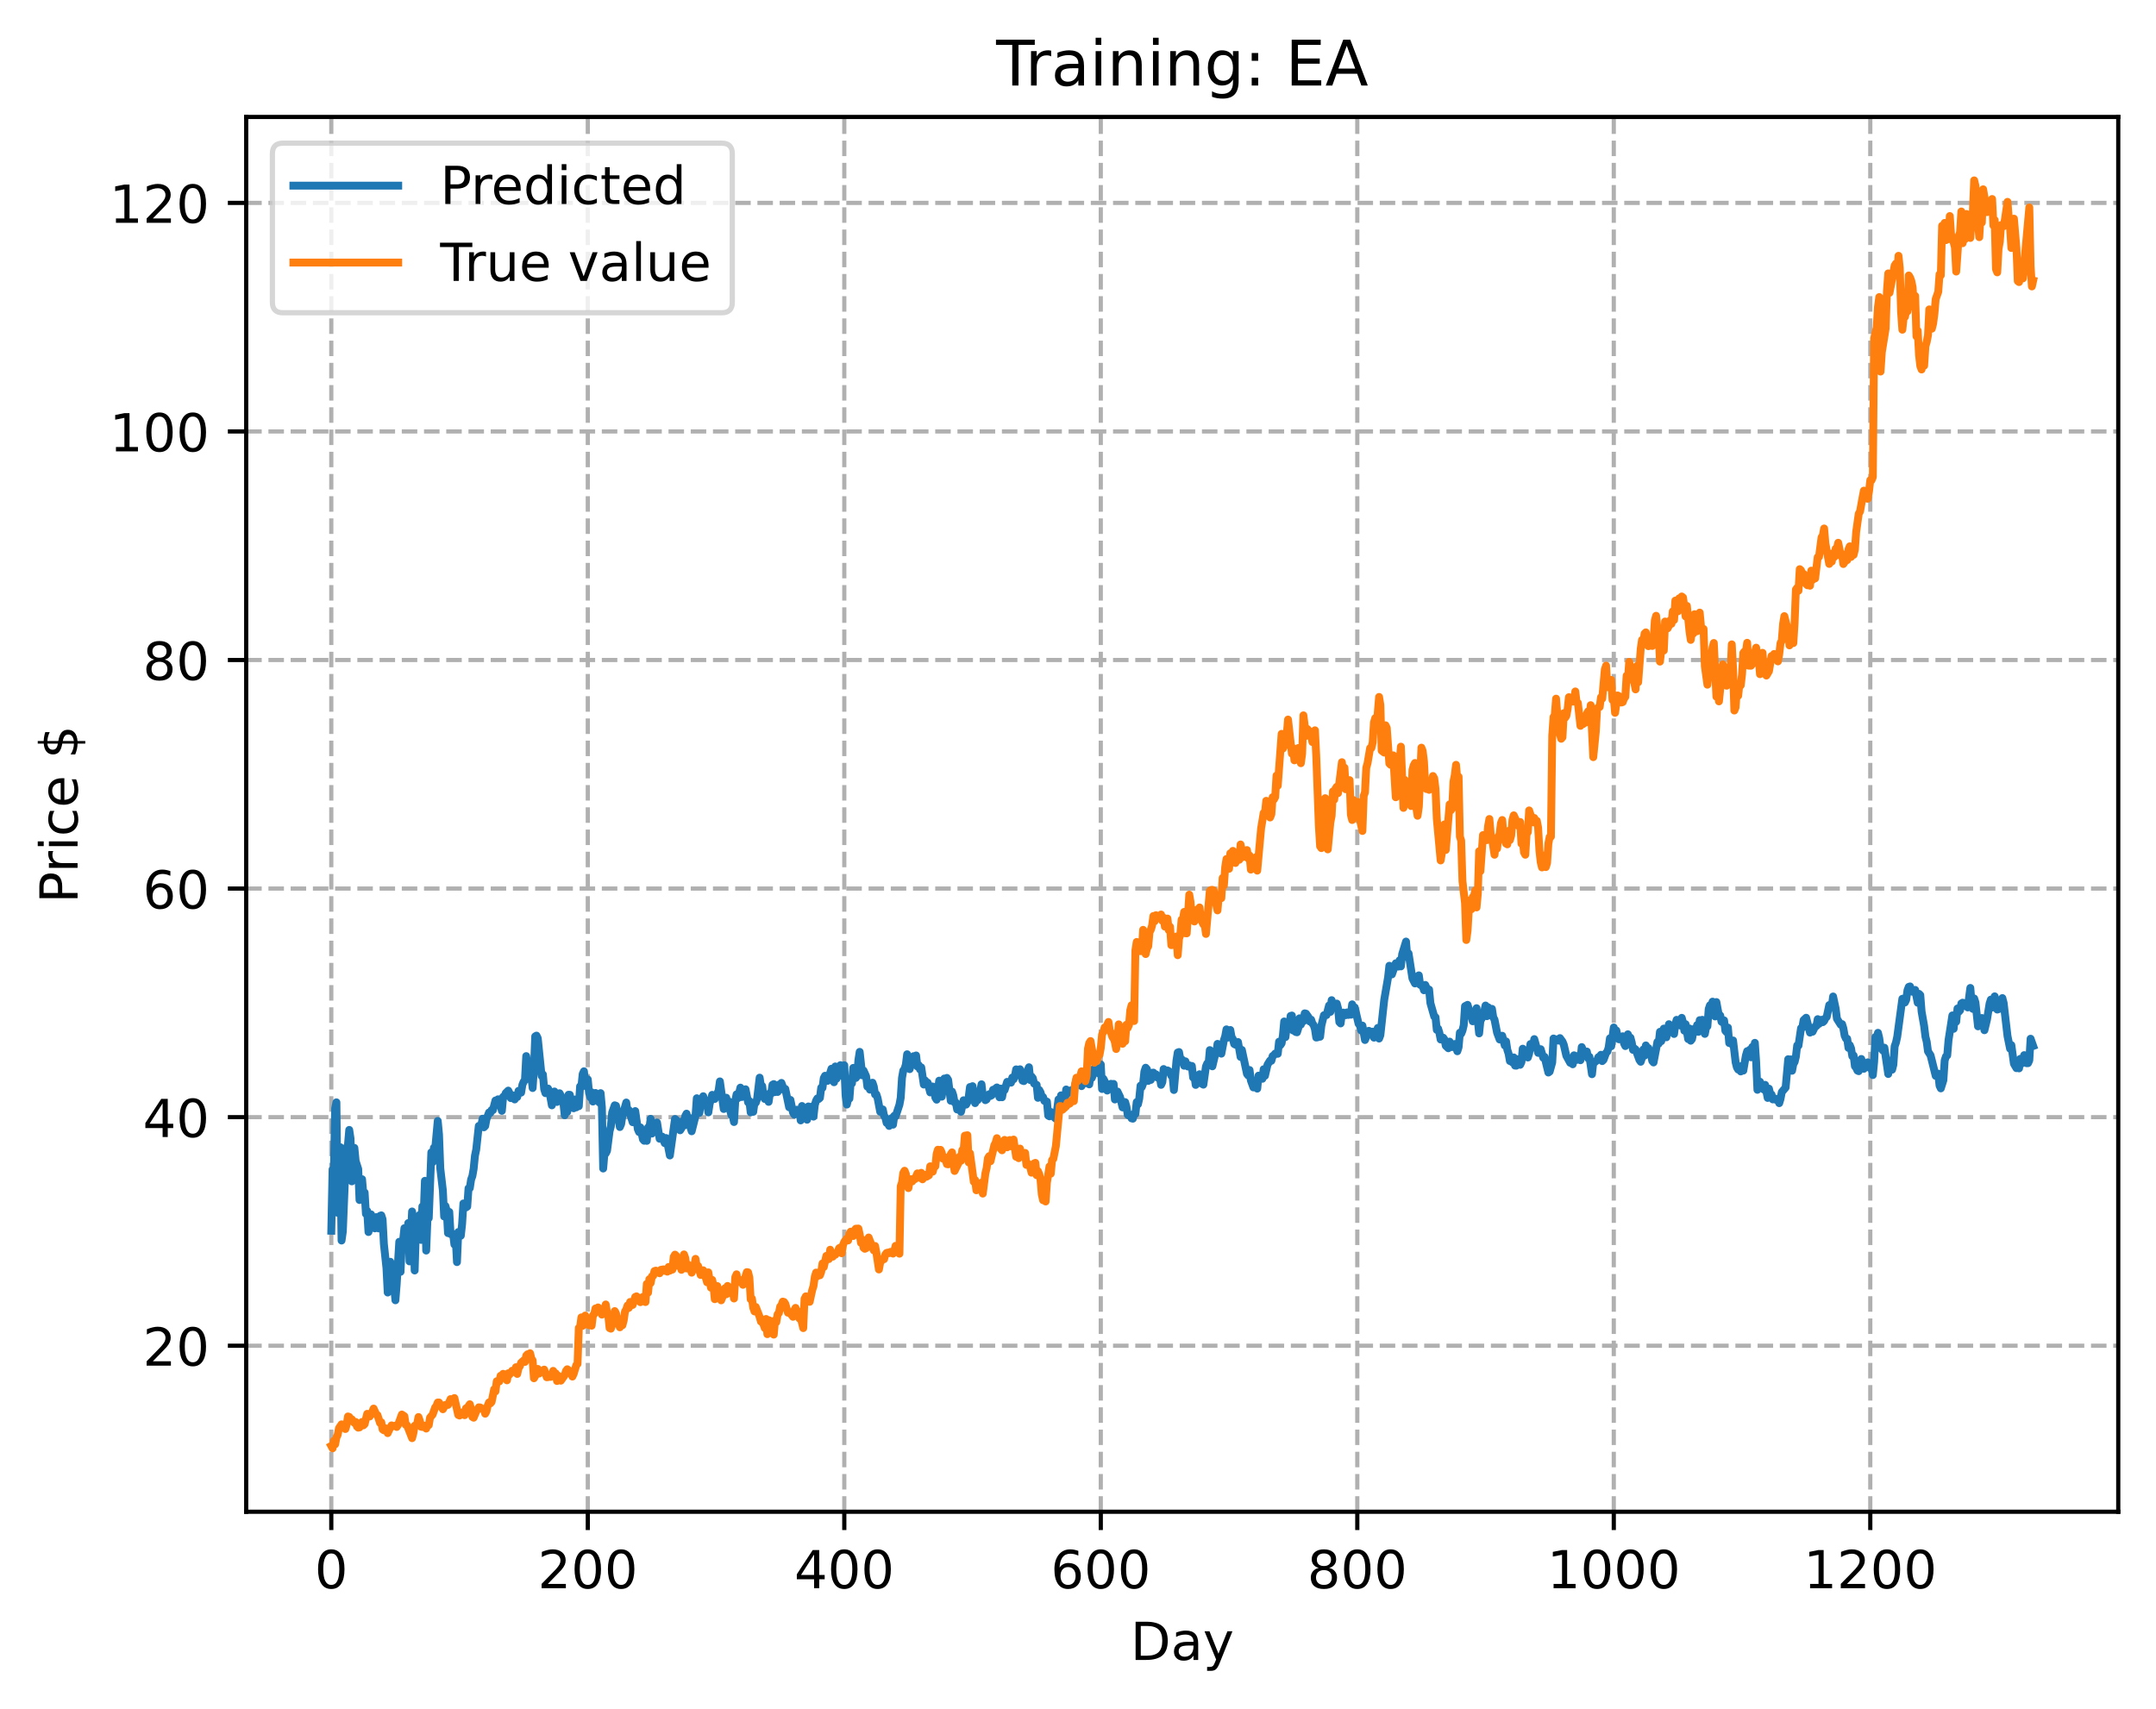 <?xml version="1.0" encoding="utf-8" standalone="no"?>
<!DOCTYPE svg PUBLIC "-//W3C//DTD SVG 1.1//EN"
  "http://www.w3.org/Graphics/SVG/1.1/DTD/svg11.dtd">
<!-- Created with matplotlib (https://matplotlib.org/) -->
<svg height="325.986pt" version="1.1" viewBox="0 0 411.286 325.986" width="411.286pt" xmlns="http://www.w3.org/2000/svg" xmlns:xlink="http://www.w3.org/1999/xlink">
 <defs>
  <style type="text/css">
*{stroke-linecap:butt;stroke-linejoin:round;}
  </style>
 </defs>
 <g id="figure_1">
  <g id="patch_1">
   <path d="M 0 325.986 
L 411.286 325.986 
L 411.286 0 
L 0 0 
z
" style="fill:#ffffff;"/>
  </g>
  <g id="axes_1">
   <g id="patch_2">
    <path d="M 46.966 288.43 
L 404.086 288.43 
L 404.086 22.318 
L 46.966 22.318 
z
" style="fill:#ffffff;"/>
   </g>
   <g id="matplotlib.axis_1">
    <g id="xtick_1">
     <g id="line2d_1">
      <path clip-path="url(#pf3fe2ce8cd)" d="M 63.198 288.43 
L 63.198 22.318 
" style="fill:none;stroke:#b0b0b0;stroke-dasharray:2.96,1.28;stroke-dashoffset:0;stroke-width:0.8;"/>
     </g>
     <g id="line2d_2">
      <defs>
       <path d="M 0 0 
L 0 3.5 
" id="m8b1bc54157" style="stroke:#000000;stroke-width:0.8;"/>
      </defs>
      <g>
       <use style="stroke:#000000;stroke-width:0.8;" x="63.198" xlink:href="#m8b1bc54157" y="288.43"/>
      </g>
     </g>
     <g id="text_1">
      <!-- 0 -->
      <defs>
       <path d="M 31.781 66.406 
Q 24.172 66.406 20.328 58.906 
Q 16.5 51.422 16.5 36.375 
Q 16.5 21.391 20.328 13.891 
Q 24.172 6.391 31.781 6.391 
Q 39.453 6.391 43.281 13.891 
Q 47.125 21.391 47.125 36.375 
Q 47.125 51.422 43.281 58.906 
Q 39.453 66.406 31.781 66.406 
z
M 31.781 74.219 
Q 44.047 74.219 50.516 64.516 
Q 56.984 54.828 56.984 36.375 
Q 56.984 17.969 50.516 8.266 
Q 44.047 -1.422 31.781 -1.422 
Q 19.531 -1.422 13.062 8.266 
Q 6.594 17.969 6.594 36.375 
Q 6.594 54.828 13.062 64.516 
Q 19.531 74.219 31.781 74.219 
z
" id="DejaVuSans-48"/>
      </defs>
      <g transform="translate(60.017 303.029)scale(0.1 -0.1)">
       <use xlink:href="#DejaVuSans-48"/>
      </g>
     </g>
    </g>
    <g id="xtick_2">
     <g id="line2d_3">
      <path clip-path="url(#pf3fe2ce8cd)" d="M 112.129 288.43 
L 112.129 22.318 
" style="fill:none;stroke:#b0b0b0;stroke-dasharray:2.96,1.28;stroke-dashoffset:0;stroke-width:0.8;"/>
     </g>
     <g id="line2d_4">
      <g>
       <use style="stroke:#000000;stroke-width:0.8;" x="112.129" xlink:href="#m8b1bc54157" y="288.43"/>
      </g>
     </g>
     <g id="text_2">
      <!-- 200 -->
      <defs>
       <path d="M 19.188 8.297 
L 53.609 8.297 
L 53.609 0 
L 7.328 0 
L 7.328 8.297 
Q 12.938 14.109 22.625 23.891 
Q 32.328 33.688 34.812 36.531 
Q 39.547 41.844 41.422 45.531 
Q 43.312 49.219 43.312 52.781 
Q 43.312 58.594 39.234 62.25 
Q 35.156 65.922 28.609 65.922 
Q 23.969 65.922 18.812 64.312 
Q 13.672 62.703 7.812 59.422 
L 7.812 69.391 
Q 13.766 71.781 18.938 73 
Q 24.125 74.219 28.422 74.219 
Q 39.75 74.219 46.484 68.547 
Q 53.219 62.891 53.219 53.422 
Q 53.219 48.922 51.531 44.891 
Q 49.859 40.875 45.406 35.406 
Q 44.188 33.984 37.641 27.219 
Q 31.109 20.453 19.188 8.297 
z
" id="DejaVuSans-50"/>
      </defs>
      <g transform="translate(102.585 303.029)scale(0.1 -0.1)">
       <use xlink:href="#DejaVuSans-50"/>
       <use x="63.623" xlink:href="#DejaVuSans-48"/>
       <use x="127.246" xlink:href="#DejaVuSans-48"/>
      </g>
     </g>
    </g>
    <g id="xtick_3">
     <g id="line2d_5">
      <path clip-path="url(#pf3fe2ce8cd)" d="M 161.06 288.43 
L 161.06 22.318 
" style="fill:none;stroke:#b0b0b0;stroke-dasharray:2.96,1.28;stroke-dashoffset:0;stroke-width:0.8;"/>
     </g>
     <g id="line2d_6">
      <g>
       <use style="stroke:#000000;stroke-width:0.8;" x="161.06" xlink:href="#m8b1bc54157" y="288.43"/>
      </g>
     </g>
     <g id="text_3">
      <!-- 400 -->
      <defs>
       <path d="M 37.797 64.312 
L 12.891 25.391 
L 37.797 25.391 
z
M 35.203 72.906 
L 47.609 72.906 
L 47.609 25.391 
L 58.016 25.391 
L 58.016 17.188 
L 47.609 17.188 
L 47.609 0 
L 37.797 0 
L 37.797 17.188 
L 4.891 17.188 
L 4.891 26.703 
z
" id="DejaVuSans-52"/>
      </defs>
      <g transform="translate(151.516 303.029)scale(0.1 -0.1)">
       <use xlink:href="#DejaVuSans-52"/>
       <use x="63.623" xlink:href="#DejaVuSans-48"/>
       <use x="127.246" xlink:href="#DejaVuSans-48"/>
      </g>
     </g>
    </g>
    <g id="xtick_4">
     <g id="line2d_7">
      <path clip-path="url(#pf3fe2ce8cd)" d="M 209.99 288.43 
L 209.99 22.318 
" style="fill:none;stroke:#b0b0b0;stroke-dasharray:2.96,1.28;stroke-dashoffset:0;stroke-width:0.8;"/>
     </g>
     <g id="line2d_8">
      <g>
       <use style="stroke:#000000;stroke-width:0.8;" x="209.99" xlink:href="#m8b1bc54157" y="288.43"/>
      </g>
     </g>
     <g id="text_4">
      <!-- 600 -->
      <defs>
       <path d="M 33.016 40.375 
Q 26.375 40.375 22.484 35.828 
Q 18.609 31.297 18.609 23.391 
Q 18.609 15.531 22.484 10.953 
Q 26.375 6.391 33.016 6.391 
Q 39.656 6.391 43.531 10.953 
Q 47.406 15.531 47.406 23.391 
Q 47.406 31.297 43.531 35.828 
Q 39.656 40.375 33.016 40.375 
z
M 52.594 71.297 
L 52.594 62.312 
Q 48.875 64.062 45.094 64.984 
Q 41.312 65.922 37.594 65.922 
Q 27.828 65.922 22.672 59.328 
Q 17.531 52.734 16.797 39.406 
Q 19.672 43.656 24.016 45.922 
Q 28.375 48.188 33.594 48.188 
Q 44.578 48.188 50.953 41.516 
Q 57.328 34.859 57.328 23.391 
Q 57.328 12.156 50.688 5.359 
Q 44.047 -1.422 33.016 -1.422 
Q 20.359 -1.422 13.672 8.266 
Q 6.984 17.969 6.984 36.375 
Q 6.984 53.656 15.188 63.938 
Q 23.391 74.219 37.203 74.219 
Q 40.922 74.219 44.703 73.484 
Q 48.484 72.75 52.594 71.297 
z
" id="DejaVuSans-54"/>
      </defs>
      <g transform="translate(200.446 303.029)scale(0.1 -0.1)">
       <use xlink:href="#DejaVuSans-54"/>
       <use x="63.623" xlink:href="#DejaVuSans-48"/>
       <use x="127.246" xlink:href="#DejaVuSans-48"/>
      </g>
     </g>
    </g>
    <g id="xtick_5">
     <g id="line2d_9">
      <path clip-path="url(#pf3fe2ce8cd)" d="M 258.921 288.43 
L 258.921 22.318 
" style="fill:none;stroke:#b0b0b0;stroke-dasharray:2.96,1.28;stroke-dashoffset:0;stroke-width:0.8;"/>
     </g>
     <g id="line2d_10">
      <g>
       <use style="stroke:#000000;stroke-width:0.8;" x="258.921" xlink:href="#m8b1bc54157" y="288.43"/>
      </g>
     </g>
     <g id="text_5">
      <!-- 800 -->
      <defs>
       <path d="M 31.781 34.625 
Q 24.75 34.625 20.719 30.859 
Q 16.703 27.094 16.703 20.516 
Q 16.703 13.922 20.719 10.156 
Q 24.75 6.391 31.781 6.391 
Q 38.812 6.391 42.859 10.172 
Q 46.922 13.969 46.922 20.516 
Q 46.922 27.094 42.891 30.859 
Q 38.875 34.625 31.781 34.625 
z
M 21.922 38.812 
Q 15.578 40.375 12.031 44.719 
Q 8.5 49.078 8.5 55.328 
Q 8.5 64.062 14.719 69.141 
Q 20.953 74.219 31.781 74.219 
Q 42.672 74.219 48.875 69.141 
Q 55.078 64.062 55.078 55.328 
Q 55.078 49.078 51.531 44.719 
Q 48 40.375 41.703 38.812 
Q 48.828 37.156 52.797 32.312 
Q 56.781 27.484 56.781 20.516 
Q 56.781 9.906 50.312 4.234 
Q 43.844 -1.422 31.781 -1.422 
Q 19.734 -1.422 13.25 4.234 
Q 6.781 9.906 6.781 20.516 
Q 6.781 27.484 10.781 32.312 
Q 14.797 37.156 21.922 38.812 
z
M 18.312 54.391 
Q 18.312 48.734 21.844 45.562 
Q 25.391 42.391 31.781 42.391 
Q 38.141 42.391 41.719 45.562 
Q 45.312 48.734 45.312 54.391 
Q 45.312 60.062 41.719 63.234 
Q 38.141 66.406 31.781 66.406 
Q 25.391 66.406 21.844 63.234 
Q 18.312 60.062 18.312 54.391 
z
" id="DejaVuSans-56"/>
      </defs>
      <g transform="translate(249.377 303.029)scale(0.1 -0.1)">
       <use xlink:href="#DejaVuSans-56"/>
       <use x="63.623" xlink:href="#DejaVuSans-48"/>
       <use x="127.246" xlink:href="#DejaVuSans-48"/>
      </g>
     </g>
    </g>
    <g id="xtick_6">
     <g id="line2d_11">
      <path clip-path="url(#pf3fe2ce8cd)" d="M 307.851 288.43 
L 307.851 22.318 
" style="fill:none;stroke:#b0b0b0;stroke-dasharray:2.96,1.28;stroke-dashoffset:0;stroke-width:0.8;"/>
     </g>
     <g id="line2d_12">
      <g>
       <use style="stroke:#000000;stroke-width:0.8;" x="307.851" xlink:href="#m8b1bc54157" y="288.43"/>
      </g>
     </g>
     <g id="text_6">
      <!-- 1000 -->
      <defs>
       <path d="M 12.406 8.297 
L 28.516 8.297 
L 28.516 63.922 
L 10.984 60.406 
L 10.984 69.391 
L 28.422 72.906 
L 38.281 72.906 
L 38.281 8.297 
L 54.391 8.297 
L 54.391 0 
L 12.406 0 
z
" id="DejaVuSans-49"/>
      </defs>
      <g transform="translate(295.126 303.029)scale(0.1 -0.1)">
       <use xlink:href="#DejaVuSans-49"/>
       <use x="63.623" xlink:href="#DejaVuSans-48"/>
       <use x="127.246" xlink:href="#DejaVuSans-48"/>
       <use x="190.869" xlink:href="#DejaVuSans-48"/>
      </g>
     </g>
    </g>
    <g id="xtick_7">
     <g id="line2d_13">
      <path clip-path="url(#pf3fe2ce8cd)" d="M 356.782 288.43 
L 356.782 22.318 
" style="fill:none;stroke:#b0b0b0;stroke-dasharray:2.96,1.28;stroke-dashoffset:0;stroke-width:0.8;"/>
     </g>
     <g id="line2d_14">
      <g>
       <use style="stroke:#000000;stroke-width:0.8;" x="356.782" xlink:href="#m8b1bc54157" y="288.43"/>
      </g>
     </g>
     <g id="text_7">
      <!-- 1200 -->
      <g transform="translate(344.057 303.029)scale(0.1 -0.1)">
       <use xlink:href="#DejaVuSans-49"/>
       <use x="63.623" xlink:href="#DejaVuSans-50"/>
       <use x="127.246" xlink:href="#DejaVuSans-48"/>
       <use x="190.869" xlink:href="#DejaVuSans-48"/>
      </g>
     </g>
    </g>
    <g id="text_8">
     <!-- Day -->
     <defs>
      <path d="M 19.672 64.797 
L 19.672 8.109 
L 31.594 8.109 
Q 46.688 8.109 53.688 14.938 
Q 60.688 21.781 60.688 36.531 
Q 60.688 51.172 53.688 57.984 
Q 46.688 64.797 31.594 64.797 
z
M 9.812 72.906 
L 30.078 72.906 
Q 51.266 72.906 61.172 64.094 
Q 71.094 55.281 71.094 36.531 
Q 71.094 17.672 61.125 8.828 
Q 51.172 0 30.078 0 
L 9.812 0 
z
" id="DejaVuSans-68"/>
      <path d="M 34.281 27.484 
Q 23.391 27.484 19.188 25 
Q 14.984 22.516 14.984 16.5 
Q 14.984 11.719 18.141 8.906 
Q 21.297 6.109 26.703 6.109 
Q 34.188 6.109 38.703 11.406 
Q 43.219 16.703 43.219 25.484 
L 43.219 27.484 
z
M 52.203 31.203 
L 52.203 0 
L 43.219 0 
L 43.219 8.297 
Q 40.141 3.328 35.547 0.953 
Q 30.953 -1.422 24.312 -1.422 
Q 15.922 -1.422 10.953 3.297 
Q 6 8.016 6 15.922 
Q 6 25.141 12.172 29.828 
Q 18.359 34.516 30.609 34.516 
L 43.219 34.516 
L 43.219 35.406 
Q 43.219 41.609 39.141 45 
Q 35.062 48.391 27.688 48.391 
Q 23 48.391 18.547 47.266 
Q 14.109 46.141 10.016 43.891 
L 10.016 52.203 
Q 14.938 54.109 19.578 55.047 
Q 24.219 56 28.609 56 
Q 40.484 56 46.344 49.844 
Q 52.203 43.703 52.203 31.203 
z
" id="DejaVuSans-97"/>
      <path d="M 32.172 -5.078 
Q 28.375 -14.844 24.75 -17.812 
Q 21.141 -20.797 15.094 -20.797 
L 7.906 -20.797 
L 7.906 -13.281 
L 13.188 -13.281 
Q 16.891 -13.281 18.938 -11.516 
Q 21 -9.766 23.484 -3.219 
L 25.094 0.875 
L 2.984 54.688 
L 12.5 54.688 
L 29.594 11.922 
L 46.688 54.688 
L 56.203 54.688 
z
" id="DejaVuSans-121"/>
     </defs>
     <g transform="translate(215.652 316.707)scale(0.1 -0.1)">
      <use xlink:href="#DejaVuSans-68"/>
      <use x="77.002" xlink:href="#DejaVuSans-97"/>
      <use x="138.281" xlink:href="#DejaVuSans-121"/>
     </g>
    </g>
   </g>
   <g id="matplotlib.axis_2">
    <g id="ytick_1">
     <g id="line2d_15">
      <path clip-path="url(#pf3fe2ce8cd)" d="M 46.966 256.754 
L 404.086 256.754 
" style="fill:none;stroke:#b0b0b0;stroke-dasharray:2.96,1.28;stroke-dashoffset:0;stroke-width:0.8;"/>
     </g>
     <g id="line2d_16">
      <defs>
       <path d="M 0 0 
L -3.5 0 
" id="m7c9ba1f4e2" style="stroke:#000000;stroke-width:0.8;"/>
      </defs>
      <g>
       <use style="stroke:#000000;stroke-width:0.8;" x="46.966" xlink:href="#m7c9ba1f4e2" y="256.754"/>
      </g>
     </g>
     <g id="text_9">
      <!-- 20 -->
      <g transform="translate(27.241 260.553)scale(0.1 -0.1)">
       <use xlink:href="#DejaVuSans-50"/>
       <use x="63.623" xlink:href="#DejaVuSans-48"/>
      </g>
     </g>
    </g>
    <g id="ytick_2">
     <g id="line2d_17">
      <path clip-path="url(#pf3fe2ce8cd)" d="M 46.966 213.145 
L 404.086 213.145 
" style="fill:none;stroke:#b0b0b0;stroke-dasharray:2.96,1.28;stroke-dashoffset:0;stroke-width:0.8;"/>
     </g>
     <g id="line2d_18">
      <g>
       <use style="stroke:#000000;stroke-width:0.8;" x="46.966" xlink:href="#m7c9ba1f4e2" y="213.145"/>
      </g>
     </g>
     <g id="text_10">
      <!-- 40 -->
      <g transform="translate(27.241 216.944)scale(0.1 -0.1)">
       <use xlink:href="#DejaVuSans-52"/>
       <use x="63.623" xlink:href="#DejaVuSans-48"/>
      </g>
     </g>
    </g>
    <g id="ytick_3">
     <g id="line2d_19">
      <path clip-path="url(#pf3fe2ce8cd)" d="M 46.966 169.536 
L 404.086 169.536 
" style="fill:none;stroke:#b0b0b0;stroke-dasharray:2.96,1.28;stroke-dashoffset:0;stroke-width:0.8;"/>
     </g>
     <g id="line2d_20">
      <g>
       <use style="stroke:#000000;stroke-width:0.8;" x="46.966" xlink:href="#m7c9ba1f4e2" y="169.536"/>
      </g>
     </g>
     <g id="text_11">
      <!-- 60 -->
      <g transform="translate(27.241 173.335)scale(0.1 -0.1)">
       <use xlink:href="#DejaVuSans-54"/>
       <use x="63.623" xlink:href="#DejaVuSans-48"/>
      </g>
     </g>
    </g>
    <g id="ytick_4">
     <g id="line2d_21">
      <path clip-path="url(#pf3fe2ce8cd)" d="M 46.966 125.927 
L 404.086 125.927 
" style="fill:none;stroke:#b0b0b0;stroke-dasharray:2.96,1.28;stroke-dashoffset:0;stroke-width:0.8;"/>
     </g>
     <g id="line2d_22">
      <g>
       <use style="stroke:#000000;stroke-width:0.8;" x="46.966" xlink:href="#m7c9ba1f4e2" y="125.927"/>
      </g>
     </g>
     <g id="text_12">
      <!-- 80 -->
      <g transform="translate(27.241 129.726)scale(0.1 -0.1)">
       <use xlink:href="#DejaVuSans-56"/>
       <use x="63.623" xlink:href="#DejaVuSans-48"/>
      </g>
     </g>
    </g>
    <g id="ytick_5">
     <g id="line2d_23">
      <path clip-path="url(#pf3fe2ce8cd)" d="M 46.966 82.318 
L 404.086 82.318 
" style="fill:none;stroke:#b0b0b0;stroke-dasharray:2.96,1.28;stroke-dashoffset:0;stroke-width:0.8;"/>
     </g>
     <g id="line2d_24">
      <g>
       <use style="stroke:#000000;stroke-width:0.8;" x="46.966" xlink:href="#m7c9ba1f4e2" y="82.318"/>
      </g>
     </g>
     <g id="text_13">
      <!-- 100 -->
      <g transform="translate(20.878 86.118)scale(0.1 -0.1)">
       <use xlink:href="#DejaVuSans-49"/>
       <use x="63.623" xlink:href="#DejaVuSans-48"/>
       <use x="127.246" xlink:href="#DejaVuSans-48"/>
      </g>
     </g>
    </g>
    <g id="ytick_6">
     <g id="line2d_25">
      <path clip-path="url(#pf3fe2ce8cd)" d="M 46.966 38.71 
L 404.086 38.71 
" style="fill:none;stroke:#b0b0b0;stroke-dasharray:2.96,1.28;stroke-dashoffset:0;stroke-width:0.8;"/>
     </g>
     <g id="line2d_26">
      <g>
       <use style="stroke:#000000;stroke-width:0.8;" x="46.966" xlink:href="#m7c9ba1f4e2" y="38.71"/>
      </g>
     </g>
     <g id="text_14">
      <!-- 120 -->
      <g transform="translate(20.878 42.509)scale(0.1 -0.1)">
       <use xlink:href="#DejaVuSans-49"/>
       <use x="63.623" xlink:href="#DejaVuSans-50"/>
       <use x="127.246" xlink:href="#DejaVuSans-48"/>
      </g>
     </g>
    </g>
    <g id="text_15">
     <!-- Price $ -->
     <defs>
      <path d="M 19.672 64.797 
L 19.672 37.406 
L 32.078 37.406 
Q 38.969 37.406 42.719 40.969 
Q 46.484 44.531 46.484 51.125 
Q 46.484 57.672 42.719 61.234 
Q 38.969 64.797 32.078 64.797 
z
M 9.812 72.906 
L 32.078 72.906 
Q 44.344 72.906 50.609 67.359 
Q 56.891 61.812 56.891 51.125 
Q 56.891 40.328 50.609 34.812 
Q 44.344 29.297 32.078 29.297 
L 19.672 29.297 
L 19.672 0 
L 9.812 0 
z
" id="DejaVuSans-80"/>
      <path d="M 41.109 46.297 
Q 39.594 47.172 37.812 47.578 
Q 36.031 48 33.891 48 
Q 26.266 48 22.188 43.047 
Q 18.109 38.094 18.109 28.812 
L 18.109 0 
L 9.078 0 
L 9.078 54.688 
L 18.109 54.688 
L 18.109 46.188 
Q 20.953 51.172 25.484 53.578 
Q 30.031 56 36.531 56 
Q 37.453 56 38.578 55.875 
Q 39.703 55.766 41.062 55.516 
z
" id="DejaVuSans-114"/>
      <path d="M 9.422 54.688 
L 18.406 54.688 
L 18.406 0 
L 9.422 0 
z
M 9.422 75.984 
L 18.406 75.984 
L 18.406 64.594 
L 9.422 64.594 
z
" id="DejaVuSans-105"/>
      <path d="M 48.781 52.594 
L 48.781 44.188 
Q 44.969 46.297 41.141 47.344 
Q 37.312 48.391 33.406 48.391 
Q 24.656 48.391 19.812 42.844 
Q 14.984 37.312 14.984 27.297 
Q 14.984 17.281 19.812 11.734 
Q 24.656 6.203 33.406 6.203 
Q 37.312 6.203 41.141 7.25 
Q 44.969 8.297 48.781 10.406 
L 48.781 2.094 
Q 45.016 0.344 40.984 -0.531 
Q 36.969 -1.422 32.422 -1.422 
Q 20.062 -1.422 12.781 6.344 
Q 5.516 14.109 5.516 27.297 
Q 5.516 40.672 12.859 48.328 
Q 20.219 56 33.016 56 
Q 37.156 56 41.109 55.141 
Q 45.062 54.297 48.781 52.594 
z
" id="DejaVuSans-99"/>
      <path d="M 56.203 29.594 
L 56.203 25.203 
L 14.891 25.203 
Q 15.484 15.922 20.484 11.062 
Q 25.484 6.203 34.422 6.203 
Q 39.594 6.203 44.453 7.469 
Q 49.312 8.734 54.109 11.281 
L 54.109 2.781 
Q 49.266 0.734 44.188 -0.344 
Q 39.109 -1.422 33.891 -1.422 
Q 20.797 -1.422 13.156 6.188 
Q 5.516 13.812 5.516 26.812 
Q 5.516 40.234 12.766 48.109 
Q 20.016 56 32.328 56 
Q 43.359 56 49.781 48.891 
Q 56.203 41.797 56.203 29.594 
z
M 47.219 32.234 
Q 47.125 39.594 43.094 43.984 
Q 39.062 48.391 32.422 48.391 
Q 24.906 48.391 20.391 44.141 
Q 15.875 39.891 15.188 32.172 
z
" id="DejaVuSans-101"/>
      <path id="DejaVuSans-32"/>
      <path d="M 33.797 -14.703 
L 28.906 -14.703 
L 28.859 0 
Q 23.734 0.094 18.609 1.188 
Q 13.484 2.297 8.297 4.5 
L 8.297 13.281 
Q 13.281 10.156 18.375 8.562 
Q 23.484 6.984 28.906 6.938 
L 28.906 29.203 
Q 18.109 30.953 13.203 35.156 
Q 8.297 39.359 8.297 46.688 
Q 8.297 54.641 13.625 59.219 
Q 18.953 63.812 28.906 64.5 
L 28.906 75.984 
L 33.797 75.984 
L 33.797 64.656 
Q 38.328 64.453 42.578 63.688 
Q 46.828 62.938 50.875 61.625 
L 50.875 53.078 
Q 46.828 55.125 42.547 56.25 
Q 38.281 57.375 33.797 57.562 
L 33.797 36.719 
Q 44.875 35.016 50.094 30.609 
Q 55.328 26.219 55.328 18.609 
Q 55.328 10.359 49.781 5.594 
Q 44.234 0.828 33.797 0.094 
z
M 28.906 37.594 
L 28.906 57.625 
Q 23.25 56.984 20.266 54.391 
Q 17.281 51.812 17.281 47.516 
Q 17.281 43.312 20.031 40.969 
Q 22.797 38.625 28.906 37.594 
z
M 33.797 28.219 
L 33.797 7.078 
Q 39.984 7.906 43.141 10.594 
Q 46.297 13.281 46.297 17.672 
Q 46.297 21.969 43.281 24.5 
Q 40.281 27.047 33.797 28.219 
z
" id="DejaVuSans-36"/>
     </defs>
     <g transform="translate(14.798 172.342)rotate(-90)scale(0.1 -0.1)">
      <use xlink:href="#DejaVuSans-80"/>
      <use x="58.553" xlink:href="#DejaVuSans-114"/>
      <use x="99.666" xlink:href="#DejaVuSans-105"/>
      <use x="127.449" xlink:href="#DejaVuSans-99"/>
      <use x="182.43" xlink:href="#DejaVuSans-101"/>
      <use x="243.953" xlink:href="#DejaVuSans-32"/>
      <use x="275.74" xlink:href="#DejaVuSans-36"/>
     </g>
    </g>
   </g>
   <g id="line2d_27">
    <path clip-path="url(#pf3fe2ce8cd)" d="M 63.198 234.818 
L 63.443 223.148 
L 63.688 223.859 
L 63.932 211.473 
L 64.177 210.317 
L 64.422 231.406 
L 64.666 229.122 
L 64.911 218.879 
L 65.156 236.688 
L 65.4 234.975 
L 65.89 222.867 
L 66.134 218.97 
L 66.379 218.385 
L 66.623 215.58 
L 66.868 217.241 
L 67.113 225.398 
L 67.602 219.005 
L 67.847 221.519 
L 68.336 223.042 
L 68.581 228.955 
L 68.825 225.048 
L 69.07 224.985 
L 69.315 227.894 
L 69.559 227.523 
L 69.804 231.606 
L 70.049 231.041 
L 70.293 235.066 
L 70.783 231.696 
L 71.027 234.284 
L 71.272 233.832 
L 71.517 234.364 
L 71.761 232.223 
L 72.006 234.213 
L 72.251 234.381 
L 72.495 231.978 
L 72.74 231.882 
L 72.984 232.651 
L 73.229 237.321 
L 73.718 241.908 
L 73.963 246.609 
L 74.452 240.736 
L 74.697 243.856 
L 75.186 245.418 
L 75.431 248.087 
L 75.676 244.988 
L 76.165 236.922 
L 76.41 242.66 
L 76.654 236.93 
L 76.899 236.613 
L 77.144 234.328 
L 77.633 236.899 
L 77.878 233.357 
L 78.122 240.668 
L 78.611 231.14 
L 78.856 232.828 
L 79.101 242.402 
L 79.345 234.48 
L 79.59 232.556 
L 79.835 234.181 
L 80.079 231.773 
L 80.324 236.566 
L 80.569 230.183 
L 80.813 231.895 
L 81.058 225.291 
L 81.303 238.604 
L 81.547 232.442 
L 81.792 232.416 
L 82.281 219.861 
L 82.526 221.759 
L 82.771 218.984 
L 83.015 219.232 
L 83.505 213.865 
L 83.749 216.452 
L 83.994 222.931 
L 84.483 227.132 
L 84.728 232.104 
L 84.972 230.098 
L 85.217 230.934 
L 85.462 235.271 
L 85.706 231.225 
L 85.951 235.453 
L 86.196 235.547 
L 86.44 235.452 
L 86.685 237.449 
L 86.93 236.271 
L 87.174 240.805 
L 87.419 235.066 
L 87.664 235.335 
L 87.908 235.771 
L 88.153 233.54 
L 88.398 229.613 
L 88.642 230.352 
L 88.887 230.379 
L 89.132 230.211 
L 89.376 226.718 
L 89.621 226.69 
L 89.866 225.055 
L 90.11 224.392 
L 90.355 222.993 
L 90.599 220.532 
L 90.844 219.345 
L 91.333 214.823 
L 91.578 215.029 
L 91.823 214.645 
L 92.067 213.44 
L 92.312 215.085 
L 92.557 214.835 
L 92.801 213.525 
L 93.291 212.248 
L 93.535 212.344 
L 93.78 211.787 
L 94.025 211.812 
L 94.514 209.968 
L 94.759 210.563 
L 95.003 209.742 
L 95.248 209.757 
L 95.737 211.946 
L 95.982 209.263 
L 96.227 209.201 
L 96.471 208.561 
L 96.96 208.081 
L 97.205 208.575 
L 97.45 209.519 
L 97.694 209.142 
L 97.939 209.008 
L 98.184 209.769 
L 98.428 209.345 
L 98.673 209.306 
L 98.918 208.13 
L 99.162 208.149 
L 99.407 208.469 
L 99.652 206.971 
L 99.896 206.376 
L 100.141 206.094 
L 100.386 201.494 
L 100.875 205.212 
L 101.12 204.434 
L 101.364 205.423 
L 101.609 207.592 
L 101.854 203.939 
L 102.098 197.734 
L 102.343 197.588 
L 102.587 198.088 
L 103.321 205.289 
L 103.566 204.998 
L 103.811 207.812 
L 104.055 208.57 
L 104.3 207.846 
L 104.545 207.68 
L 104.789 208.205 
L 105.279 210.893 
L 105.523 209.855 
L 105.768 208.25 
L 106.257 210.248 
L 106.502 209.079 
L 106.747 208.584 
L 106.991 209.029 
L 107.481 210.442 
L 107.725 212.786 
L 107.97 210.665 
L 108.215 212.146 
L 108.459 208.867 
L 108.704 208.878 
L 108.948 210.48 
L 109.193 209.969 
L 109.438 211.454 
L 109.682 209.773 
L 109.927 211.28 
L 110.172 210.897 
L 110.416 211.059 
L 110.661 207.265 
L 110.906 207.395 
L 111.15 204.922 
L 111.395 204.393 
L 111.64 206.647 
L 111.884 207.284 
L 112.129 205.941 
L 112.374 208.55 
L 112.618 209.372 
L 112.863 208.405 
L 113.108 210.17 
L 113.352 209.924 
L 113.597 208.533 
L 114.086 209.346 
L 114.331 210.358 
L 114.575 208.564 
L 114.82 211.3 
L 115.065 222.948 
L 115.309 220.011 
L 115.554 220.065 
L 115.799 219.573 
L 116.288 215.798 
L 116.533 214.89 
L 116.777 212.271 
L 117.267 210.881 
L 117.511 210.974 
L 117.756 212.143 
L 118.245 215.034 
L 118.49 214.454 
L 118.735 212.877 
L 119.469 210.353 
L 119.713 212.223 
L 119.958 211.791 
L 120.692 214.113 
L 120.936 213.784 
L 121.181 211.988 
L 121.67 215.434 
L 121.915 215.995 
L 122.16 215.097 
L 122.649 217.374 
L 122.894 217.651 
L 123.138 216.765 
L 123.383 217.669 
L 123.628 215.12 
L 123.872 215.271 
L 124.117 213.465 
L 124.362 216.281 
L 124.606 214.423 
L 124.851 214.823 
L 125.096 215.679 
L 125.34 214.166 
L 125.83 217.268 
L 126.319 216.858 
L 126.808 218.109 
L 127.053 217.128 
L 127.297 217.963 
L 127.787 220.46 
L 128.765 213.493 
L 129.01 213.691 
L 129.255 215.279 
L 129.499 215.326 
L 129.744 215.653 
L 129.989 215.279 
L 130.233 213.883 
L 130.478 214.762 
L 130.723 212.938 
L 130.967 212.479 
L 131.212 213.614 
L 131.457 213.24 
L 131.701 215.056 
L 131.946 215.843 
L 132.68 212.905 
L 132.924 209.537 
L 133.414 212.332 
L 133.658 210.591 
L 133.903 210.095 
L 134.148 209.153 
L 134.392 210.149 
L 134.637 210.202 
L 134.882 210.424 
L 135.126 212.244 
L 135.371 210.633 
L 135.86 208.891 
L 136.35 209.677 
L 137.084 208.076 
L 137.328 206.321 
L 138.062 211.591 
L 138.551 209.44 
L 138.796 211.049 
L 139.041 210.147 
L 139.285 211.899 
L 139.53 212.799 
L 139.775 212.911 
L 140.019 214.078 
L 140.264 210.034 
L 140.509 208.793 
L 140.753 209.542 
L 141.243 207.51 
L 141.487 209.304 
L 141.732 209.211 
L 141.977 208.173 
L 142.221 207.826 
L 142.711 210.327 
L 142.955 210.068 
L 143.2 212.238 
L 143.445 210.709 
L 143.689 212.131 
L 143.934 210.378 
L 144.178 210.394 
L 144.423 209.673 
L 144.912 205.608 
L 145.157 207.2 
L 145.402 207.204 
L 145.646 209.134 
L 145.891 209.677 
L 146.136 209.325 
L 146.38 209.448 
L 146.625 210.231 
L 146.87 208.557 
L 147.114 208.658 
L 147.359 206.973 
L 147.604 206.835 
L 147.848 208.37 
L 148.093 207.116 
L 148.338 208.344 
L 148.582 206.946 
L 148.827 207.345 
L 149.072 206.613 
L 149.561 207.971 
L 149.806 207.757 
L 150.539 211.263 
L 150.784 209.857 
L 151.273 212.271 
L 151.518 212.668 
L 151.763 211.898 
L 152.007 211.73 
L 152.252 212.571 
L 152.497 211.984 
L 152.741 213.768 
L 152.986 211.014 
L 153.475 212.959 
L 153.72 213.202 
L 153.965 213.637 
L 154.209 211.103 
L 154.699 211.851 
L 154.943 211.104 
L 155.188 213.048 
L 155.433 210.842 
L 155.677 210.004 
L 155.922 209.574 
L 156.166 209.694 
L 156.411 209.474 
L 156.656 207.532 
L 156.9 207.561 
L 157.145 205.696 
L 157.39 205.247 
L 157.634 206.014 
L 157.879 206.223 
L 158.613 203.907 
L 159.102 206.489 
L 159.347 203.471 
L 159.592 205.804 
L 159.836 203.583 
L 160.081 203.654 
L 160.326 203.224 
L 160.57 204.645 
L 160.815 205.35 
L 161.06 203.246 
L 161.304 208.969 
L 161.549 210.748 
L 161.794 209.709 
L 162.038 209.621 
L 162.283 206.383 
L 162.527 206.698 
L 162.772 203.748 
L 163.261 205.67 
L 163.506 205.329 
L 163.751 202.258 
L 163.995 200.687 
L 164.485 205.164 
L 164.729 204.246 
L 165.219 205.331 
L 165.463 207.331 
L 165.708 207.058 
L 165.953 207.899 
L 166.197 207.5 
L 166.442 206.572 
L 166.687 207.308 
L 166.931 208.819 
L 167.176 208.784 
L 167.421 209.541 
L 167.91 212.123 
L 168.154 211.709 
L 168.399 211.669 
L 168.644 212.878 
L 168.888 213.213 
L 169.133 214.244 
L 169.378 214.381 
L 169.622 214.823 
L 169.867 213.772 
L 170.112 213.314 
L 170.356 214.584 
L 170.601 212.881 
L 170.846 212.996 
L 171.58 210.766 
L 171.824 209.445 
L 172.069 205.64 
L 172.314 204.258 
L 172.558 203.939 
L 172.803 203.124 
L 173.048 201.142 
L 173.537 203.984 
L 174.026 202.084 
L 174.271 201.513 
L 174.515 201.862 
L 174.76 201.373 
L 175.005 203.48 
L 175.249 203.21 
L 175.494 204.028 
L 175.739 203.645 
L 176.228 206.928 
L 176.473 206.143 
L 176.717 206.606 
L 176.962 206.562 
L 177.451 208.429 
L 177.696 207.279 
L 177.941 207.306 
L 178.185 207.649 
L 178.43 209.427 
L 178.675 209.815 
L 179.164 206.178 
L 179.409 208.263 
L 179.653 209.242 
L 180.142 205.777 
L 180.387 206.134 
L 180.632 205.658 
L 180.876 206.046 
L 181.366 210.015 
L 181.61 208.268 
L 181.855 208.995 
L 182.1 210.347 
L 182.344 210.369 
L 182.589 211.684 
L 182.834 211.208 
L 183.078 211.359 
L 183.323 212.127 
L 183.812 209.923 
L 184.302 210.754 
L 184.546 210.286 
L 184.791 209.326 
L 185.036 207.391 
L 185.28 207.702 
L 185.525 207.234 
L 186.014 210.472 
L 186.259 209.632 
L 186.503 209.905 
L 186.993 208.187 
L 187.237 206.873 
L 187.482 209.115 
L 187.727 208.892 
L 187.971 209.91 
L 188.216 209.755 
L 188.461 208.991 
L 188.705 208.764 
L 188.95 209.105 
L 189.195 208.953 
L 189.439 207.917 
L 189.684 208.146 
L 189.929 207.668 
L 190.173 207.475 
L 190.663 209.362 
L 190.907 207.69 
L 191.152 209.354 
L 191.397 208.024 
L 191.641 207.97 
L 192.13 206.41 
L 192.375 206.612 
L 192.62 206.389 
L 192.864 206.567 
L 193.109 205.588 
L 193.354 205.92 
L 193.598 205.377 
L 193.843 204.026 
L 194.088 205.075 
L 194.577 204.006 
L 195.066 206.189 
L 195.311 206.271 
L 195.556 205.786 
L 195.8 205.69 
L 196.045 204.163 
L 196.29 203.623 
L 196.534 206.071 
L 196.779 205.386 
L 197.024 205.705 
L 197.268 206.741 
L 197.758 206.979 
L 198.002 209.461 
L 198.247 207.961 
L 198.491 208.408 
L 198.736 209.244 
L 198.981 209.316 
L 199.225 210.045 
L 199.715 210.176 
L 199.959 212.846 
L 200.204 212.991 
L 200.449 212.153 
L 200.938 212.797 
L 201.183 213.261 
L 201.427 213.454 
L 201.917 209.758 
L 202.161 211.875 
L 202.406 208.985 
L 202.651 209.257 
L 202.895 209.349 
L 203.14 210.235 
L 203.385 207.866 
L 203.874 208.513 
L 204.118 208.069 
L 204.363 208.188 
L 204.608 207.989 
L 204.852 207.963 
L 205.342 205.975 
L 206.076 206.077 
L 206.32 207.228 
L 206.81 205.586 
L 207.054 206.673 
L 207.299 206.026 
L 207.544 206.705 
L 207.788 206.895 
L 208.033 205.264 
L 208.278 205.671 
L 208.522 205.051 
L 208.767 203.829 
L 209.012 203.971 
L 209.501 203.263 
L 209.746 204.892 
L 209.99 203.084 
L 210.235 207.778 
L 210.479 205.811 
L 210.724 206.275 
L 211.213 208.078 
L 211.458 206.886 
L 211.703 207.551 
L 211.947 206.78 
L 212.192 207.506 
L 212.437 206.806 
L 212.681 209.777 
L 212.926 209.297 
L 213.171 208.258 
L 213.66 209.276 
L 214.149 211.289 
L 214.394 210.24 
L 214.639 210.279 
L 214.883 211.166 
L 215.128 212.699 
L 215.373 212.862 
L 215.617 212.671 
L 215.862 213.378 
L 216.106 213.44 
L 216.351 212.488 
L 216.596 212.544 
L 216.84 210.27 
L 217.085 210.689 
L 217.33 209.576 
L 217.574 207.135 
L 217.819 207.401 
L 218.064 206.741 
L 218.308 204.432 
L 218.553 203.716 
L 218.798 203.994 
L 219.042 206.234 
L 219.287 205.604 
L 219.532 206.043 
L 219.776 204.686 
L 220.021 204.648 
L 220.266 205.116 
L 220.51 204.969 
L 220.755 205.577 
L 221 205.611 
L 221.244 205.437 
L 221.489 206.986 
L 221.734 206.453 
L 221.978 203.966 
L 222.223 204.494 
L 222.712 204.224 
L 222.957 204.363 
L 223.201 204.663 
L 223.446 205.237 
L 223.691 205.34 
L 223.935 207.967 
L 224.425 202.356 
L 224.669 200.81 
L 224.914 200.723 
L 225.159 202.06 
L 225.403 202.1 
L 225.648 202.32 
L 225.893 203.337 
L 226.137 202.494 
L 226.382 203.267 
L 226.627 203.491 
L 226.871 203.257 
L 227.116 203.568 
L 227.361 203.376 
L 227.605 205.595 
L 227.85 205.216 
L 228.094 206.997 
L 228.339 206.722 
L 228.584 205.457 
L 228.828 204.956 
L 229.318 206.801 
L 229.562 206.945 
L 230.052 203.468 
L 230.296 202.902 
L 230.541 203.088 
L 230.786 200.352 
L 231.03 202.645 
L 231.275 203.449 
L 231.764 201.386 
L 232.009 201.018 
L 232.254 199.165 
L 232.743 200.833 
L 232.988 201.034 
L 233.477 198.456 
L 233.722 197.729 
L 233.966 196.394 
L 234.211 197.972 
L 234.455 196.889 
L 234.7 196.515 
L 234.945 197.911 
L 235.189 198.227 
L 235.434 199.185 
L 235.679 199.323 
L 235.923 199.18 
L 236.168 198.811 
L 236.657 201.658 
L 236.902 200.316 
L 237.881 204.902 
L 238.125 205.207 
L 238.37 204.153 
L 238.615 206.138 
L 239.104 207.477 
L 239.349 206.611 
L 239.593 206.459 
L 239.838 207.706 
L 240.082 205.226 
L 240.327 205.799 
L 240.572 205.384 
L 240.816 205.829 
L 241.061 203.999 
L 241.306 205.268 
L 241.795 203.134 
L 242.284 202.345 
L 242.529 202.399 
L 242.774 201.482 
L 243.018 201.324 
L 243.263 201.013 
L 243.508 200.943 
L 243.752 201.054 
L 243.997 198.745 
L 244.242 199.416 
L 244.486 199.051 
L 244.731 197.551 
L 244.976 194.887 
L 245.22 197.877 
L 245.465 195.802 
L 245.709 195.351 
L 245.954 195.963 
L 246.199 193.832 
L 246.443 193.757 
L 246.688 196.622 
L 246.933 195.497 
L 247.177 196.897 
L 247.422 196.961 
L 247.667 196.168 
L 247.911 194.28 
L 248.156 195.496 
L 248.401 194.718 
L 248.645 194.85 
L 248.89 193.34 
L 249.135 193.396 
L 249.624 194.082 
L 249.869 194.901 
L 250.113 194.545 
L 250.358 195.279 
L 250.603 195.584 
L 250.847 196.355 
L 251.092 197.959 
L 251.337 197.918 
L 251.581 197.743 
L 251.826 197.807 
L 252.07 195.676 
L 252.56 193.694 
L 253.049 193.677 
L 253.538 191.834 
L 253.783 193.066 
L 254.028 190.824 
L 254.272 191.998 
L 254.517 192.117 
L 254.762 192.11 
L 255.006 191.475 
L 255.251 192.408 
L 255.496 195.007 
L 255.74 195.267 
L 255.985 193.492 
L 256.23 193.191 
L 256.719 193.69 
L 256.964 193.163 
L 257.208 193.641 
L 257.453 193.466 
L 257.697 193.605 
L 257.942 191.619 
L 258.187 192.317 
L 258.431 192.203 
L 259.165 195.324 
L 259.41 195.637 
L 259.655 196.612 
L 259.899 195.673 
L 260.389 198.43 
L 261.123 196.673 
L 261.612 197.429 
L 261.857 196.823 
L 262.101 197.979 
L 262.346 197.208 
L 262.591 197.237 
L 262.835 196.122 
L 263.08 198.153 
L 263.325 197.501 
L 264.058 190.767 
L 264.792 186.484 
L 265.037 184.26 
L 265.282 184.732 
L 265.526 185.91 
L 266.26 183.787 
L 266.505 184.26 
L 266.75 184.424 
L 266.994 183.216 
L 267.239 184.382 
L 267.484 182.05 
L 268.218 179.643 
L 268.462 182.624 
L 268.707 181.906 
L 269.441 186.693 
L 269.93 187.639 
L 270.175 186.511 
L 270.664 186.092 
L 270.909 187.888 
L 271.398 188.162 
L 271.643 188.937 
L 271.887 187.917 
L 272.377 189.027 
L 272.621 188.8 
L 272.866 191.367 
L 273.6 193.947 
L 273.845 194.082 
L 274.089 196.502 
L 274.334 196.255 
L 274.579 197.04 
L 274.823 198.329 
L 275.068 197.935 
L 275.313 197.985 
L 275.557 198.334 
L 275.802 199.533 
L 276.291 200 
L 276.536 198.735 
L 276.78 199.642 
L 277.025 199.779 
L 277.27 199.256 
L 277.514 199.19 
L 277.759 199.707 
L 278.004 200.575 
L 278.248 199.807 
L 278.493 197.023 
L 278.738 197.228 
L 278.982 196.639 
L 279.227 195.605 
L 279.472 191.97 
L 279.961 191.72 
L 280.206 192.579 
L 280.45 192.909 
L 280.94 194.856 
L 281.429 193.196 
L 281.673 192.353 
L 282.163 197.17 
L 282.407 194.73 
L 282.652 194.359 
L 282.897 193.373 
L 283.141 192.969 
L 283.386 191.846 
L 283.631 193.888 
L 283.875 192.174 
L 284.12 193.705 
L 284.365 193.523 
L 284.609 192.483 
L 284.854 194.081 
L 285.099 194.542 
L 285.588 197.031 
L 286.077 198.331 
L 286.322 197.771 
L 286.567 197.614 
L 287.056 199.476 
L 287.301 198.69 
L 287.545 200.309 
L 287.79 201.052 
L 288.034 202.441 
L 288.279 202.308 
L 288.524 202.719 
L 288.768 201.749 
L 289.013 203.31 
L 289.258 203.326 
L 289.502 202.117 
L 289.992 203.159 
L 290.236 202.646 
L 290.481 200.083 
L 290.726 201.386 
L 290.97 201.29 
L 291.46 201.77 
L 291.704 201.003 
L 291.949 199.195 
L 292.194 199.865 
L 292.438 199.725 
L 292.683 198.256 
L 293.417 200.881 
L 293.661 200.376 
L 293.906 200.178 
L 294.395 201.82 
L 294.64 201.628 
L 295.374 204.637 
L 295.619 204.457 
L 296.108 202.704 
L 296.353 198.138 
L 296.597 198.605 
L 296.842 198.295 
L 297.331 198.549 
L 297.576 198.062 
L 298.065 198.728 
L 298.31 199.322 
L 298.799 201.431 
L 299.533 202.775 
L 299.778 202.645 
L 300.022 203.06 
L 300.267 201.346 
L 300.512 202.147 
L 300.756 202.233 
L 301.001 201.465 
L 301.246 202.091 
L 301.49 202.29 
L 301.735 199.775 
L 302.469 201.505 
L 302.714 200.627 
L 302.958 201.92 
L 303.203 201.619 
L 303.692 204.955 
L 303.937 202.722 
L 304.182 202.689 
L 304.671 202.298 
L 304.916 201.69 
L 305.16 201.587 
L 305.405 201.247 
L 305.649 202.452 
L 305.894 202.212 
L 306.383 200.881 
L 306.628 200.641 
L 306.873 199.84 
L 307.117 198.099 
L 307.362 199.627 
L 307.851 196.034 
L 308.096 197.543 
L 308.341 196.613 
L 308.585 197.788 
L 308.83 198.291 
L 309.319 198.238 
L 309.564 197.712 
L 309.809 199.097 
L 310.053 199.585 
L 310.543 197.334 
L 310.787 197.973 
L 311.032 197.981 
L 311.277 198.911 
L 311.521 200.314 
L 311.766 200.033 
L 312.01 200.222 
L 312.744 202.235 
L 312.989 202.58 
L 313.234 201.81 
L 313.478 200.24 
L 313.723 201.415 
L 313.968 199.461 
L 314.212 200.056 
L 314.457 199.969 
L 314.946 201.166 
L 315.191 202.426 
L 315.436 202.712 
L 315.925 200.159 
L 316.17 198.795 
L 316.414 199.131 
L 316.659 196.86 
L 316.904 198.655 
L 317.393 196.249 
L 317.882 197.916 
L 318.371 195.405 
L 318.861 196.899 
L 319.105 196.7 
L 319.35 197.277 
L 319.595 195.43 
L 319.839 194.577 
L 320.084 195.321 
L 320.573 195.669 
L 320.818 194.196 
L 321.063 195.099 
L 321.307 196.651 
L 321.552 195.408 
L 322.041 198.249 
L 322.286 196.224 
L 322.531 198.565 
L 322.775 198.244 
L 323.02 196.952 
L 323.265 196.259 
L 323.509 196.852 
L 323.754 195.559 
L 323.998 196.87 
L 324.243 194.637 
L 324.488 194.817 
L 324.732 194.573 
L 325.222 197.26 
L 325.466 196.006 
L 325.711 195.814 
L 325.956 192.519 
L 326.2 191.796 
L 326.445 192.215 
L 326.69 191.107 
L 326.934 192.095 
L 327.179 193.933 
L 327.424 191.185 
L 327.913 193.865 
L 328.158 193.74 
L 328.402 194.942 
L 328.647 195.091 
L 328.892 194.681 
L 329.136 196.661 
L 329.381 196.937 
L 329.625 196.057 
L 329.87 199.005 
L 330.115 198.955 
L 330.359 199.222 
L 330.604 198.513 
L 331.093 202.667 
L 331.338 203.654 
L 331.583 204.068 
L 331.827 203.962 
L 332.072 204.428 
L 332.317 203.347 
L 332.561 204.269 
L 333.051 201.388 
L 333.295 200.557 
L 333.54 200.571 
L 333.785 200.287 
L 334.029 201.725 
L 334.274 199.748 
L 334.519 200.4 
L 334.763 198.965 
L 335.008 202.567 
L 335.252 207.93 
L 335.497 206.689 
L 335.742 206.387 
L 336.231 207.595 
L 336.476 207.884 
L 336.72 206.98 
L 337.21 209.483 
L 337.454 207.707 
L 337.699 208.762 
L 337.944 208.82 
L 338.188 209.764 
L 338.433 209.593 
L 338.678 209.608 
L 338.922 209.909 
L 339.167 209.804 
L 339.412 210.479 
L 339.656 209.656 
L 339.901 208.359 
L 340.635 207.491 
L 341.124 202.089 
L 341.369 203.46 
L 341.613 202.12 
L 341.858 204.293 
L 342.103 203.013 
L 342.347 202.616 
L 342.592 201.585 
L 342.837 199.459 
L 343.081 199.508 
L 343.571 196.166 
L 343.815 196.084 
L 344.06 194.633 
L 344.549 194.178 
L 345.283 197.018 
L 345.528 196.473 
L 345.773 196.847 
L 346.262 195.842 
L 346.507 195.75 
L 346.751 194.448 
L 346.996 195.353 
L 347.24 194.721 
L 347.485 194.567 
L 347.73 195.024 
L 347.974 194.806 
L 348.219 194.264 
L 348.464 194.037 
L 348.953 191.756 
L 349.198 191.717 
L 349.442 191.997 
L 349.687 190.122 
L 350.176 192.419 
L 350.421 194.368 
L 351.155 195.524 
L 351.4 195.39 
L 351.644 196.194 
L 351.889 197.593 
L 352.134 198.144 
L 352.378 198.184 
L 352.623 199.936 
L 352.868 199.408 
L 353.112 200.019 
L 353.357 201.527 
L 353.601 201.375 
L 353.846 203.423 
L 354.091 203.725 
L 354.335 204.261 
L 354.58 204.376 
L 354.825 203.523 
L 355.069 202.043 
L 355.559 203.919 
L 355.803 203.234 
L 356.048 203.404 
L 356.293 202.686 
L 356.537 203.668 
L 356.782 203.411 
L 357.027 203.897 
L 357.271 205.121 
L 357.516 202.598 
L 357.761 197.84 
L 358.005 198.005 
L 358.25 197.052 
L 358.495 198.073 
L 358.739 199.881 
L 359.228 200.47 
L 359.473 199.892 
L 360.207 204.915 
L 360.452 202.38 
L 360.941 204.098 
L 361.186 203.14 
L 361.43 199.618 
L 361.675 198.928 
L 361.92 197.823 
L 362.898 190.564 
L 363.143 190.515 
L 363.388 191.274 
L 363.632 190.766 
L 363.877 188.939 
L 364.122 188.288 
L 364.366 188.202 
L 364.611 189.153 
L 365.1 189.281 
L 365.345 188.871 
L 365.834 191.324 
L 366.079 189.618 
L 366.323 189.861 
L 366.568 192.986 
L 367.057 195.772 
L 367.302 197.785 
L 367.547 198.765 
L 367.791 200.595 
L 368.281 201.353 
L 369.259 205.272 
L 369.504 204.83 
L 369.749 204.851 
L 369.993 207.145 
L 370.238 207.658 
L 370.727 206.101 
L 370.972 202.323 
L 371.216 201.568 
L 371.461 201.368 
L 371.706 198.467 
L 372.44 193.735 
L 372.684 196.295 
L 372.929 193.629 
L 373.174 194.94 
L 373.418 192.413 
L 373.663 193.042 
L 373.908 192.772 
L 374.152 191.461 
L 374.397 191.303 
L 374.642 191.484 
L 374.886 191.927 
L 375.131 191.451 
L 375.376 192.219 
L 375.865 188.491 
L 376.11 191.356 
L 376.354 192.493 
L 376.599 190.498 
L 376.844 191.262 
L 377.333 195.822 
L 377.577 195.254 
L 377.822 195.166 
L 378.067 194.23 
L 378.311 194.638 
L 378.556 196.563 
L 379.045 194.532 
L 379.535 191.484 
L 379.779 190.721 
L 380.024 192.241 
L 380.269 191.474 
L 380.513 190.095 
L 381.003 192.621 
L 381.247 192.545 
L 381.492 191.487 
L 381.737 191.506 
L 381.981 190.426 
L 382.226 191.379 
L 382.96 197.683 
L 383.449 200.091 
L 383.694 199.397 
L 384.183 202.966 
L 384.672 203.803 
L 384.917 203.738 
L 385.162 203.839 
L 385.406 202.013 
L 385.651 202.929 
L 385.896 202.54 
L 386.14 201.311 
L 386.385 202.731 
L 386.63 202.861 
L 386.874 202.847 
L 387.119 202.309 
L 387.364 198.181 
L 387.853 199.566 
L 387.853 199.566 
" style="fill:none;stroke:#1f77b4;stroke-linecap:square;stroke-width:1.5;"/>
   </g>
   <g id="line2d_28">
    <path clip-path="url(#pf3fe2ce8cd)" d="M 63.198 275.876 
L 63.443 276.334 
L 63.688 274.895 
L 63.932 275.571 
L 64.177 274.263 
L 64.422 273.761 
L 64.666 272.475 
L 65.156 271.755 
L 65.4 271.842 
L 65.89 272.649 
L 66.134 271.821 
L 66.379 270.251 
L 66.623 270.338 
L 66.868 270.796 
L 67.113 270.796 
L 67.602 271.472 
L 67.847 271.297 
L 68.091 272.169 
L 68.336 272.388 
L 68.581 272.344 
L 68.825 272.017 
L 69.07 271.297 
L 69.315 271.951 
L 69.559 271.712 
L 70.049 269.749 
L 70.293 270.185 
L 70.538 270.251 
L 71.027 269.313 
L 71.272 268.746 
L 71.761 269.836 
L 72.006 269.989 
L 72.495 271.494 
L 72.74 271.363 
L 72.984 272.715 
L 73.229 272.889 
L 73.474 272.497 
L 73.718 272.693 
L 73.963 273.434 
L 74.452 272.344 
L 74.697 271.951 
L 74.942 272.126 
L 75.431 271.995 
L 75.676 272.257 
L 75.92 271.908 
L 76.654 269.88 
L 77.144 270.207 
L 77.388 271.842 
L 77.633 271.908 
L 78.611 274.394 
L 78.856 273.434 
L 79.101 272.017 
L 79.345 272.039 
L 79.59 271.581 
L 79.835 270.36 
L 80.079 271.057 
L 80.324 272.213 
L 80.569 272.257 
L 80.813 271.973 
L 81.058 272.06 
L 81.303 272.562 
L 81.547 271.908 
L 81.792 271.908 
L 82.037 270.469 
L 82.526 269.902 
L 83.015 268.528 
L 83.26 268.245 
L 83.505 267.591 
L 83.749 267.591 
L 84.483 268.877 
L 84.972 268.048 
L 85.462 268.048 
L 85.951 266.936 
L 86.196 267.111 
L 86.44 267.002 
L 86.685 266.74 
L 87.419 269.967 
L 87.664 270.076 
L 87.908 269.597 
L 88.153 269.488 
L 88.642 270.011 
L 88.887 268.703 
L 89.132 268.637 
L 89.621 267.918 
L 89.866 268.855 
L 90.11 270.338 
L 90.355 270.491 
L 90.844 269.313 
L 91.333 268.506 
L 91.578 268.528 
L 92.067 268.833 
L 92.312 268.899 
L 92.557 269.727 
L 92.801 269.269 
L 93.046 268.157 
L 93.291 267.569 
L 93.535 267.765 
L 93.78 267.482 
L 94.269 265.061 
L 94.514 265.476 
L 94.759 263.535 
L 95.248 263.579 
L 95.493 262.488 
L 95.737 262.401 
L 95.982 262.118 
L 96.227 262.924 
L 96.471 262.968 
L 96.716 263.36 
L 96.96 262.009 
L 97.205 262.248 
L 97.694 261.529 
L 97.939 261.769 
L 98.184 261.791 
L 98.428 260.853 
L 98.673 262.139 
L 98.918 261.027 
L 99.162 260.679 
L 99.407 260.003 
L 99.896 259.567 
L 100.141 259.85 
L 100.386 258.651 
L 100.63 258.389 
L 100.875 259.065 
L 101.12 258.193 
L 101.364 259.196 
L 101.609 259.567 
L 101.854 262.968 
L 102.098 262.554 
L 102.587 261.18 
L 102.832 262.074 
L 103.077 261.616 
L 103.321 261.573 
L 103.566 261.769 
L 103.811 261.311 
L 104.3 262.772 
L 104.545 262.75 
L 104.789 262.532 
L 105.034 262.706 
L 105.279 262.314 
L 105.523 261.551 
L 105.768 261.921 
L 106.013 262.03 
L 106.257 263.491 
L 106.502 262.488 
L 106.747 263.273 
L 106.991 263.426 
L 107.725 262.379 
L 107.97 261.551 
L 108.215 261.245 
L 108.704 261.616 
L 108.948 261.965 
L 109.193 262.641 
L 109.438 262.118 
L 109.927 260.482 
L 110.172 260.221 
L 110.416 253.352 
L 110.661 253.178 
L 110.906 251.346 
L 111.15 252.96 
L 111.395 251.499 
L 111.64 250.997 
L 111.884 252.349 
L 112.129 251.935 
L 112.374 252.851 
L 112.618 252.458 
L 112.863 252.938 
L 113.108 250.976 
L 113.352 250.714 
L 113.597 249.646 
L 113.842 249.864 
L 114.086 249.449 
L 114.331 250.234 
L 114.575 250.234 
L 114.82 250.823 
L 115.065 250.474 
L 115.554 248.882 
L 115.799 250.496 
L 116.043 251.085 
L 116.288 253.396 
L 116.533 253.505 
L 116.777 252.807 
L 117.267 250.147 
L 117.511 250.561 
L 117.756 252.066 
L 118.001 252.436 
L 118.245 253.243 
L 118.49 252.873 
L 118.735 252.851 
L 118.979 251.935 
L 119.224 250.234 
L 119.469 249.82 
L 119.713 249.079 
L 119.958 249.536 
L 120.203 248.403 
L 120.447 249.035 
L 120.692 248.97 
L 121.181 247.443 
L 121.426 247.334 
L 121.67 247.618 
L 121.915 247.618 
L 122.16 248.446 
L 122.404 247.683 
L 122.649 247.443 
L 123.138 248.424 
L 123.383 244.958 
L 123.628 246.637 
L 123.872 244.064 
L 124.117 244.805 
L 124.362 243.518 
L 124.606 243.409 
L 124.851 242.515 
L 125.096 242.428 
L 125.585 242.712 
L 125.83 242.93 
L 126.074 242.276 
L 126.563 242.188 
L 126.808 242.472 
L 127.053 242.232 
L 127.297 242.624 
L 127.542 241.731 
L 127.787 242.428 
L 128.031 242.036 
L 128.276 242.232 
L 128.521 239.79 
L 128.765 239.376 
L 129.01 239.615 
L 129.255 241.512 
L 129.499 241.207 
L 129.744 240.248 
L 129.989 242.276 
L 130.478 239.332 
L 130.723 240.008 
L 130.967 242.014 
L 131.212 241.251 
L 131.701 242.123 
L 131.946 242.821 
L 132.435 241.578 
L 132.68 240.182 
L 132.924 241.796 
L 133.169 241.534 
L 133.658 243.257 
L 133.903 242.472 
L 134.148 242.363 
L 134.392 243.344 
L 134.637 243.78 
L 134.882 244.652 
L 135.126 242.755 
L 135.616 245.677 
L 135.86 244.194 
L 136.105 245.306 
L 136.35 247.879 
L 136.594 247.705 
L 136.839 245.372 
L 137.084 246.462 
L 137.328 246.746 
L 137.573 248.097 
L 138.062 246.876 
L 138.307 245.786 
L 138.551 246.942 
L 138.796 245.35 
L 139.041 246.702 
L 139.285 246.418 
L 139.53 246.397 
L 139.775 246.222 
L 140.019 247.749 
L 140.264 243.671 
L 140.509 243.126 
L 140.753 244.478 
L 140.998 244.26 
L 141.243 244.631 
L 141.487 244.238 
L 141.732 245.132 
L 142.466 242.712 
L 142.711 242.755 
L 142.955 243.758 
L 143.2 247.901 
L 143.445 247.77 
L 143.689 249.515 
L 143.934 250.212 
L 144.178 249.362 
L 144.912 251.259 
L 145.157 252.153 
L 145.402 252.022 
L 145.891 253.396 
L 146.136 251.652 
L 146.38 254.552 
L 146.625 251.87 
L 146.87 251.979 
L 147.114 252.262 
L 147.359 254.399 
L 147.604 254.639 
L 147.848 251.913 
L 148.093 252.262 
L 148.338 250.758 
L 148.582 250.518 
L 148.827 249.297 
L 149.072 249.035 
L 149.316 248.337 
L 149.561 248.403 
L 149.806 248.752 
L 150.295 250.452 
L 150.539 250.343 
L 151.029 250.91 
L 151.273 251.237 
L 151.518 249.994 
L 151.763 249.536 
L 152.007 250.758 
L 152.252 250.191 
L 152.497 251.564 
L 152.741 251.39 
L 153.231 253.396 
L 153.475 247.814 
L 153.72 247.334 
L 153.965 247.661 
L 154.209 248.315 
L 154.454 248.381 
L 154.943 246.135 
L 155.188 245.372 
L 155.433 243.606 
L 155.677 242.799 
L 155.922 243.497 
L 156.166 243.279 
L 156.411 243.322 
L 156.656 242.668 
L 156.9 241.055 
L 157.145 241.752 
L 157.634 239.615 
L 157.879 240.27 
L 158.124 240.226 
L 158.368 238.438 
L 158.613 239.506 
L 158.858 239.768 
L 159.102 239.31 
L 159.347 239.397 
L 159.836 238.722 
L 160.081 238.133 
L 160.326 238.024 
L 160.57 239.114 
L 160.815 237.544 
L 161.06 236.934 
L 161.549 236.301 
L 161.794 236.672 
L 162.038 235.385 
L 162.283 234.993 
L 162.527 235.582 
L 162.772 235.822 
L 163.017 234.731 
L 163.261 234.426 
L 163.751 234.404 
L 163.995 235.494 
L 164.24 237.13 
L 164.485 236.497 
L 164.729 238.067 
L 164.974 238.264 
L 165.219 238.155 
L 165.708 236.105 
L 166.442 238.002 
L 166.687 238.569 
L 166.931 237.719 
L 167.176 238.961 
L 167.665 242.21 
L 167.91 240.88 
L 168.399 240.204 
L 168.644 240.248 
L 168.888 239.354 
L 169.133 239.049 
L 169.378 238.983 
L 169.622 239.092 
L 169.867 238.852 
L 170.112 238.918 
L 170.356 239.179 
L 170.601 238.656 
L 170.846 237.697 
L 171.09 238.22 
L 171.335 237.653 
L 171.58 239.201 
L 171.824 226.337 
L 172.069 225.617 
L 172.314 223.785 
L 172.558 223.371 
L 172.803 223.96 
L 173.048 225.944 
L 173.292 226.685 
L 173.537 225.268 
L 173.782 224.985 
L 174.026 225.399 
L 174.271 224.919 
L 174.515 224.985 
L 175.005 223.873 
L 175.249 224.701 
L 175.494 224.57 
L 175.739 223.764 
L 175.983 225.007 
L 176.473 224.156 
L 176.717 224.527 
L 177.207 224.243 
L 177.451 222.521 
L 177.941 223.546 
L 178.185 222.564 
L 178.43 222.521 
L 178.675 220.144 
L 178.919 219.359 
L 179.164 219.534 
L 179.409 219.381 
L 179.653 219.904 
L 179.898 221.082 
L 180.142 220.755 
L 180.387 221.278 
L 180.632 222.107 
L 180.876 222.15 
L 181.366 220.21 
L 181.61 219.861 
L 182.1 223.415 
L 182.834 221.932 
L 183.078 220.667 
L 183.323 221.474 
L 183.568 219.425 
L 183.812 219.555 
L 184.057 216.677 
L 184.546 216.59 
L 184.791 221.779 
L 185.036 220.035 
L 185.77 225.486 
L 186.014 225.137 
L 186.259 227.1 
L 186.503 226.86 
L 186.748 225.835 
L 186.993 225.944 
L 187.237 225.639 
L 187.482 227.732 
L 187.971 223.895 
L 188.216 222.848 
L 188.461 220.973 
L 188.705 220.58 
L 188.95 221.561 
L 189.684 218.487 
L 189.929 218.029 
L 190.173 217.157 
L 190.418 218.334 
L 190.663 218.465 
L 190.907 219.207 
L 191.152 219.468 
L 191.397 217.855 
L 191.641 217.484 
L 191.886 217.746 
L 192.13 218.901 
L 192.62 217.506 
L 192.864 218.705 
L 193.354 217.419 
L 193.843 220.711 
L 194.088 219.643 
L 194.332 220.973 
L 194.577 219.141 
L 194.822 220.319 
L 195.066 220.537 
L 195.311 220.406 
L 195.556 219.97 
L 195.8 222.259 
L 196.045 221.954 
L 196.534 222.717 
L 196.779 223.742 
L 197.268 221.976 
L 197.513 221.867 
L 197.758 224.222 
L 198.002 223.437 
L 198.247 224.025 
L 198.491 225.072 
L 198.736 227.907 
L 198.981 228.997 
L 199.225 227.579 
L 199.47 229.237 
L 199.715 225.639 
L 200.204 222.543 
L 200.449 223.938 
L 200.693 221.343 
L 200.938 221.104 
L 201.427 218.64 
L 201.917 213.472 
L 202.161 211.03 
L 202.406 211.052 
L 202.651 211.749 
L 203.385 211.095 
L 203.629 210.398 
L 203.874 210.659 
L 204.118 210.528 
L 204.363 209.983 
L 204.608 209.94 
L 204.852 210.092 
L 205.097 206.887 
L 205.342 205.622 
L 205.586 206.277 
L 205.831 205.535 
L 206.076 205.295 
L 206.32 204.401 
L 206.565 205.121 
L 206.81 204.576 
L 207.054 206.277 
L 207.299 205.23 
L 207.544 200.084 
L 207.788 198.994 
L 208.033 198.623 
L 208.767 202.766 
L 209.012 201.981 
L 209.256 202.461 
L 209.501 201.262 
L 209.746 201.262 
L 209.99 199.931 
L 210.235 197.359 
L 210.479 196.901 
L 210.724 196.028 
L 210.969 196.05 
L 211.458 194.982 
L 211.703 196.595 
L 211.947 197.053 
L 212.192 197.838 
L 212.437 198.165 
L 212.681 198.819 
L 212.926 200.149 
L 213.171 198.296 
L 213.415 195.44 
L 214.149 199.146 
L 214.394 198.1 
L 214.639 198.667 
L 214.883 195.505 
L 215.128 196.116 
L 215.373 195.549 
L 215.617 192.736 
L 215.862 191.798 
L 216.106 192.474 
L 216.351 194.807 
L 216.596 181.289 
L 216.84 179.719 
L 217.085 180.744 
L 217.33 180.504 
L 217.574 181.485 
L 217.819 181.419 
L 218.064 177.407 
L 218.553 182.03 
L 218.798 180.962 
L 219.042 180.547 
L 219.287 177.822 
L 219.532 177.407 
L 219.776 176.601 
L 220.021 174.769 
L 220.266 175.772 
L 220.51 174.617 
L 220.755 174.878 
L 221 174.726 
L 221.244 175.227 
L 221.489 174.486 
L 221.734 175.685 
L 221.978 175.096 
L 222.223 176.797 
L 222.467 175.641 
L 222.712 175.249 
L 222.957 177.473 
L 223.201 176.819 
L 223.446 180.329 
L 223.691 180.242 
L 223.935 180.307 
L 224.18 179.784 
L 224.425 178.672 
L 224.669 182.248 
L 224.914 179.086 
L 225.159 178.367 
L 225.403 175.467 
L 225.648 175.489 
L 225.893 173.984 
L 226.137 178.062 
L 226.382 178.083 
L 226.871 170.692 
L 227.116 172.131 
L 227.361 175.489 
L 227.605 174.66 
L 227.85 175.816 
L 228.094 174.333 
L 228.339 173.57 
L 228.584 174.987 
L 228.828 173.134 
L 229.073 175.358 
L 229.562 176.383 
L 229.807 176.383 
L 230.052 178.192 
L 230.786 169.972 
L 231.03 169.798 
L 231.275 169.776 
L 231.52 169.885 
L 232.009 172.545 
L 232.254 173.701 
L 232.498 170.997 
L 232.743 171.041 
L 232.988 171.368 
L 233.232 167.508 
L 233.477 168.947 
L 233.722 165.437 
L 233.966 163.889 
L 234.211 164.172 
L 234.455 165.764 
L 234.7 162.799 
L 234.945 163.256 
L 235.189 162.341 
L 235.434 163.845 
L 235.679 164.652 
L 235.923 163.671 
L 236.168 163.954 
L 236.413 164.041 
L 236.657 161.12 
L 237.147 163.518 
L 237.636 163.038 
L 237.881 162.188 
L 238.125 163.802 
L 238.37 163.213 
L 238.615 165.917 
L 238.859 165.655 
L 239.104 164.02 
L 239.349 163.889 
L 239.593 163.54 
L 239.838 166.113 
L 240.572 158.045 
L 241.061 155.102 
L 241.306 155.189 
L 241.55 152.79 
L 241.795 153.292 
L 242.04 152.899 
L 242.284 155.974 
L 242.529 155.363 
L 242.774 152.093 
L 243.018 152.529 
L 243.263 152.071 
L 243.508 147.972 
L 243.752 149.912 
L 244.486 140.013 
L 244.731 142.826 
L 244.976 142.281 
L 245.465 140.166 
L 245.709 137.287 
L 246.443 143.785 
L 246.688 142.738 
L 246.933 145.072 
L 247.422 142.978 
L 247.667 142.717 
L 248.156 145.617 
L 248.401 143.807 
L 248.645 136.481 
L 249.135 140.405 
L 249.379 139.075 
L 249.869 139.62 
L 250.113 140.362 
L 250.358 141.583 
L 250.603 139.664 
L 250.847 139.337 
L 251.092 144.221 
L 251.581 157.478 
L 251.826 161.468 
L 252.07 161.817 
L 252.315 155.712 
L 252.804 152.289 
L 253.049 156.126 
L 253.294 162.057 
L 253.783 156.911 
L 254.028 155.647 
L 254.272 151.002 
L 254.517 152.572 
L 254.762 150.479 
L 255.006 150.108 
L 255.251 151.329 
L 255.985 145.42 
L 256.23 147.579 
L 256.474 146.467 
L 256.719 150.588 
L 256.964 148.909 
L 257.208 150.326 
L 257.453 148.844 
L 257.697 155.45 
L 257.942 156.453 
L 258.187 152.638 
L 258.676 155.385 
L 258.921 152.987 
L 259.165 155.254 
L 259.899 158.547 
L 260.144 151.853 
L 260.389 151.177 
L 260.633 146.489 
L 260.878 145.617 
L 261.367 142.738 
L 261.612 142.717 
L 261.857 141.648 
L 262.101 137.832 
L 262.346 137.004 
L 262.591 138.835 
L 263.08 132.97 
L 263.325 134.518 
L 263.569 143.218 
L 264.058 143.589 
L 264.303 138.378 
L 264.548 138.879 
L 265.037 145.682 
L 265.282 145.922 
L 265.771 144.112 
L 266.26 152.114 
L 266.505 151.875 
L 266.75 151.177 
L 266.994 145.377 
L 267.239 142.455 
L 267.728 154.142 
L 267.973 148.8 
L 268.218 150.174 
L 268.462 152.55 
L 268.952 149.171 
L 269.196 153.793 
L 269.441 146.903 
L 269.685 146.009 
L 269.93 145.573 
L 270.175 154.077 
L 270.419 155.647 
L 270.664 153.902 
L 271.153 142.651 
L 271.398 143.284 
L 271.643 145.29 
L 271.887 149.956 
L 272.132 150.544 
L 272.377 149.759 
L 272.621 150.697 
L 273.111 149.498 
L 273.355 148.059 
L 273.6 148.495 
L 273.845 150.523 
L 274.089 156.235 
L 274.823 164.172 
L 275.068 162.711 
L 275.557 157.282 
L 275.802 162.166 
L 276.291 156.323 
L 276.536 153.466 
L 276.78 154.6 
L 277.025 154.208 
L 277.27 149.127 
L 277.514 147.906 
L 277.759 145.922 
L 278.004 148.844 
L 278.248 148.19 
L 278.493 159.615 
L 278.738 160.378 
L 278.982 168.097 
L 279.472 172.305 
L 279.716 179.348 
L 279.961 177.56 
L 280.206 173.352 
L 280.45 171.76 
L 280.695 173.483 
L 280.94 171.171 
L 281.184 170.932 
L 281.429 169.885 
L 281.673 173.134 
L 281.918 170.474 
L 282.163 162.406 
L 282.407 166.222 
L 282.897 159.332 
L 283.141 159.833 
L 283.386 159.811 
L 283.631 160.291 
L 283.875 157.587 
L 284.12 156.257 
L 284.365 159.07 
L 284.609 159.877 
L 285.099 163.082 
L 285.343 160.989 
L 285.588 161.905 
L 285.833 159.79 
L 286.077 159.092 
L 286.322 157.064 
L 286.567 156.453 
L 286.811 159.353 
L 287.301 160.945 
L 287.545 161.098 
L 287.79 158.525 
L 288.034 160.291 
L 288.279 159.419 
L 288.524 156.388 
L 288.768 155.559 
L 289.258 156.628 
L 289.502 157.02 
L 289.747 157.653 
L 289.992 156.824 
L 290.236 160.967 
L 290.481 160.291 
L 290.726 162.646 
L 290.97 163.082 
L 291.215 159.135 
L 291.46 158.765 
L 291.704 154.622 
L 292.438 156.89 
L 292.683 156.061 
L 292.928 156.737 
L 293.172 156.606 
L 293.417 157.914 
L 293.661 162.232 
L 293.906 164.477 
L 294.151 165.502 
L 294.395 163.235 
L 294.64 165.001 
L 294.885 165.437 
L 295.129 164.652 
L 295.374 160.945 
L 295.619 159.68 
L 295.863 159.637 
L 296.108 140.362 
L 296.353 136.808 
L 296.597 136.393 
L 296.842 133.297 
L 297.087 136.524 
L 297.331 137.941 
L 297.576 140.1 
L 297.821 140.951 
L 298.065 140.667 
L 298.31 136.066 
L 298.555 136.96 
L 298.799 136.59 
L 299.044 135.303 
L 299.289 133.014 
L 299.533 133.297 
L 299.778 133.384 
L 300.022 133.864 
L 300.267 133.581 
L 300.512 131.923 
L 300.756 134.039 
L 301.001 134.104 
L 301.49 138.487 
L 301.735 137.876 
L 301.98 138.16 
L 302.224 136.829 
L 302.469 137.876 
L 302.714 136.154 
L 302.958 135.717 
L 303.203 137.266 
L 303.448 134.54 
L 303.937 144.461 
L 304.426 139.577 
L 304.671 135.172 
L 304.916 134.932 
L 305.16 134.889 
L 305.405 133.036 
L 305.649 133.297 
L 306.139 127.737 
L 306.383 126.996 
L 306.628 131.117 
L 306.873 130.179 
L 307.117 130.659 
L 307.362 129.721 
L 307.607 133.559 
L 307.851 133.123 
L 308.096 136.001 
L 308.585 132.687 
L 308.83 132.817 
L 309.075 133.188 
L 309.319 134.039 
L 309.564 133.951 
L 309.809 133.275 
L 310.053 132.948 
L 310.298 128.914 
L 310.543 129.787 
L 310.787 126.276 
L 311.277 128.784 
L 311.521 129.045 
L 312.01 131.531 
L 312.255 127.061 
L 312.5 130.179 
L 312.989 123.79 
L 313.234 122.09 
L 313.478 122.678 
L 313.723 120.89 
L 313.968 120.651 
L 314.212 122.548 
L 314.457 123.289 
L 314.946 122.155 
L 315.191 123.245 
L 315.436 122.09 
L 315.68 118.383 
L 315.925 117.489 
L 316.17 119.931 
L 316.414 121.218 
L 316.659 126.233 
L 316.904 124.096 
L 317.148 124.03 
L 317.393 124.117 
L 317.637 118.579 
L 317.882 119.626 
L 318.127 119.887 
L 318.371 119.408 
L 318.616 118.361 
L 318.861 119.015 
L 319.105 116.639 
L 319.35 118.296 
L 319.595 114.589 
L 319.839 115.025 
L 320.084 116.639 
L 320.329 114.153 
L 320.573 114.131 
L 320.818 113.804 
L 321.063 114 
L 321.552 117.62 
L 321.797 115.592 
L 322.286 120.411 
L 322.531 122.09 
L 322.775 120.28 
L 323.02 120.869 
L 323.265 117.184 
L 323.509 119.909 
L 323.754 120.433 
L 323.998 119.669 
L 324.243 116.878 
L 324.488 119.517 
L 324.732 120.302 
L 324.977 119.996 
L 325.222 127.127 
L 325.711 130.637 
L 326.2 124.793 
L 326.445 125.448 
L 326.69 123.572 
L 326.934 122.678 
L 327.424 132.926 
L 327.668 131.487 
L 327.913 133.82 
L 328.647 126.756 
L 329.381 130.833 
L 329.625 127.345 
L 329.87 127.737 
L 330.115 128.696 
L 330.359 122.94 
L 330.604 127.584 
L 330.849 135.565 
L 331.093 134.954 
L 331.338 131.487 
L 331.583 132.752 
L 331.827 130.397 
L 332.072 130.768 
L 332.317 128.653 
L 332.561 124.575 
L 332.806 124.27 
L 333.051 124.401 
L 333.295 122.635 
L 333.54 126.996 
L 334.029 127.017 
L 334.519 126.385 
L 334.763 124.466 
L 335.008 123.572 
L 335.252 125.099 
L 335.497 125.578 
L 335.742 128.631 
L 335.986 127.737 
L 336.231 124.554 
L 336.476 128.195 
L 336.72 128.086 
L 336.965 128.893 
L 337.454 128.064 
L 337.944 125.164 
L 338.188 125.426 
L 338.433 124.772 
L 338.678 125.099 
L 339.167 126.189 
L 339.412 124.815 
L 339.656 122.7 
L 339.901 122.221 
L 340.146 119.037 
L 340.39 117.554 
L 341.124 120.454 
L 341.369 123.136 
L 341.613 122.613 
L 341.858 121.108 
L 342.103 122.7 
L 342.347 118.819 
L 342.592 112.474 
L 342.837 112.147 
L 343.081 112.714 
L 343.326 108.593 
L 343.571 108.811 
L 343.815 110.01 
L 344.06 109.487 
L 344.305 109.836 
L 344.549 111.427 
L 344.794 111.667 
L 345.039 110.664 
L 345.283 111.754 
L 345.528 108.876 
L 345.773 110.642 
L 346.017 110.141 
L 346.262 110.359 
L 346.751 106.303 
L 346.996 106.238 
L 347.485 102.531 
L 347.73 102.16 
L 347.974 100.83 
L 348.219 103.687 
L 348.953 107.59 
L 349.198 106.87 
L 349.442 107.154 
L 349.687 105.54 
L 349.932 106.26 
L 350.176 104.69 
L 350.421 104.603 
L 350.666 103.556 
L 351.155 106.063 
L 351.4 105.693 
L 351.644 107.612 
L 352.134 106.892 
L 352.378 106.87 
L 352.623 104.821 
L 352.868 104.232 
L 353.112 106.26 
L 353.357 105.845 
L 353.601 105.867 
L 353.846 104.886 
L 354.091 101.485 
L 354.58 97.996 
L 354.825 97.603 
L 355.314 94.878 
L 355.559 93.613 
L 355.803 93.679 
L 356.048 94.856 
L 356.293 95.161 
L 356.537 93.744 
L 356.782 91.607 
L 357.027 91.629 
L 357.271 91.018 
L 357.516 64.526 
L 358.005 62.498 
L 358.25 58.552 
L 358.495 56.676 
L 358.739 70.893 
L 358.984 67.208 
L 359.718 62.673 
L 359.962 55.477 
L 360.207 52.163 
L 360.452 55.87 
L 360.941 53.253 
L 361.43 50.658 
L 361.675 50.288 
L 361.92 52.468 
L 362.164 48.805 
L 362.409 51.16 
L 362.654 59.511 
L 362.898 62.912 
L 363.143 60.558 
L 363.388 60.47 
L 363.632 59.358 
L 363.877 59.402 
L 364.122 52.555 
L 364.366 52.948 
L 364.611 53.602 
L 364.856 54.801 
L 365.1 58.617 
L 365.345 56.458 
L 365.589 64.177 
L 365.834 63.109 
L 366.079 67.753 
L 366.323 69.846 
L 366.568 70.5 
L 366.813 67.579 
L 367.057 69.781 
L 367.302 66.074 
L 367.547 65.224 
L 367.791 63.959 
L 368.036 59.031 
L 368.281 62.738 
L 368.525 62.716 
L 368.77 61.735 
L 369.015 59.903 
L 369.259 57.069 
L 369.749 55.673 
L 369.993 52.337 
L 370.238 52.534 
L 370.483 43.07 
L 370.727 43.943 
L 370.972 42.525 
L 371.216 45.818 
L 371.461 45.425 
L 371.706 45.622 
L 371.95 41.217 
L 372.195 44.771 
L 372.44 45.338 
L 372.929 47.192 
L 373.174 51.814 
L 373.663 45.011 
L 373.908 44.313 
L 374.152 40.345 
L 374.397 46.407 
L 374.642 45.513 
L 374.886 45.6 
L 375.131 40.825 
L 375.376 42.678 
L 375.62 43.463 
L 375.865 45.404 
L 376.11 41.479 
L 376.354 40.389 
L 376.599 34.414 
L 376.844 35.439 
L 377.088 40.214 
L 377.577 45.251 
L 377.822 41.043 
L 378.067 42.46 
L 378.311 36.115 
L 379.045 40.476 
L 379.29 39.974 
L 379.535 38.797 
L 380.024 37.968 
L 380.269 43.027 
L 380.513 41.98 
L 380.758 51.356 
L 381.003 51.967 
L 381.247 47.497 
L 381.492 46.101 
L 381.737 42.94 
L 381.981 43.179 
L 382.226 43.158 
L 382.471 41.849 
L 382.96 38.513 
L 383.204 41.719 
L 383.449 43.463 
L 383.694 47.322 
L 384.183 41.719 
L 384.672 47.475 
L 384.917 53.624 
L 385.162 53.82 
L 385.406 52.621 
L 385.651 52.534 
L 385.896 53.122 
L 387.119 39.582 
L 387.364 50.767 
L 387.608 54.649 
L 387.853 53.537 
L 387.853 53.537 
" style="fill:none;stroke:#ff7f0e;stroke-linecap:square;stroke-width:1.5;"/>
   </g>
   <g id="patch_3">
    <path d="M 46.966 288.43 
L 46.966 22.318 
" style="fill:none;stroke:#000000;stroke-linecap:square;stroke-linejoin:miter;stroke-width:0.8;"/>
   </g>
   <g id="patch_4">
    <path d="M 404.086 288.43 
L 404.086 22.318 
" style="fill:none;stroke:#000000;stroke-linecap:square;stroke-linejoin:miter;stroke-width:0.8;"/>
   </g>
   <g id="patch_5">
    <path d="M 46.966 288.43 
L 404.086 288.43 
" style="fill:none;stroke:#000000;stroke-linecap:square;stroke-linejoin:miter;stroke-width:0.8;"/>
   </g>
   <g id="patch_6">
    <path d="M 46.966 22.318 
L 404.086 22.318 
" style="fill:none;stroke:#000000;stroke-linecap:square;stroke-linejoin:miter;stroke-width:0.8;"/>
   </g>
   <g id="text_16">
    <!-- Training: EA -->
    <defs>
     <path d="M -0.297 72.906 
L 61.375 72.906 
L 61.375 64.594 
L 35.5 64.594 
L 35.5 0 
L 25.594 0 
L 25.594 64.594 
L -0.297 64.594 
z
" id="DejaVuSans-84"/>
     <path d="M 54.891 33.016 
L 54.891 0 
L 45.906 0 
L 45.906 32.719 
Q 45.906 40.484 42.875 44.328 
Q 39.844 48.188 33.797 48.188 
Q 26.516 48.188 22.312 43.547 
Q 18.109 38.922 18.109 30.906 
L 18.109 0 
L 9.078 0 
L 9.078 54.688 
L 18.109 54.688 
L 18.109 46.188 
Q 21.344 51.125 25.703 53.562 
Q 30.078 56 35.797 56 
Q 45.219 56 50.047 50.172 
Q 54.891 44.344 54.891 33.016 
z
" id="DejaVuSans-110"/>
     <path d="M 45.406 27.984 
Q 45.406 37.75 41.375 43.109 
Q 37.359 48.484 30.078 48.484 
Q 22.859 48.484 18.828 43.109 
Q 14.797 37.75 14.797 27.984 
Q 14.797 18.266 18.828 12.891 
Q 22.859 7.516 30.078 7.516 
Q 37.359 7.516 41.375 12.891 
Q 45.406 18.266 45.406 27.984 
z
M 54.391 6.781 
Q 54.391 -7.172 48.188 -13.984 
Q 42 -20.797 29.203 -20.797 
Q 24.469 -20.797 20.266 -20.094 
Q 16.062 -19.391 12.109 -17.922 
L 12.109 -9.188 
Q 16.062 -11.328 19.922 -12.344 
Q 23.781 -13.375 27.781 -13.375 
Q 36.625 -13.375 41.016 -8.766 
Q 45.406 -4.156 45.406 5.172 
L 45.406 9.625 
Q 42.625 4.781 38.281 2.391 
Q 33.938 0 27.875 0 
Q 17.828 0 11.672 7.656 
Q 5.516 15.328 5.516 27.984 
Q 5.516 40.672 11.672 48.328 
Q 17.828 56 27.875 56 
Q 33.938 56 38.281 53.609 
Q 42.625 51.219 45.406 46.391 
L 45.406 54.688 
L 54.391 54.688 
z
" id="DejaVuSans-103"/>
     <path d="M 11.719 12.406 
L 22.016 12.406 
L 22.016 0 
L 11.719 0 
z
M 11.719 51.703 
L 22.016 51.703 
L 22.016 39.312 
L 11.719 39.312 
z
" id="DejaVuSans-58"/>
     <path d="M 9.812 72.906 
L 55.906 72.906 
L 55.906 64.594 
L 19.672 64.594 
L 19.672 43.016 
L 54.391 43.016 
L 54.391 34.719 
L 19.672 34.719 
L 19.672 8.297 
L 56.781 8.297 
L 56.781 0 
L 9.812 0 
z
" id="DejaVuSans-69"/>
     <path d="M 34.188 63.188 
L 20.797 26.906 
L 47.609 26.906 
z
M 28.609 72.906 
L 39.797 72.906 
L 67.578 0 
L 57.328 0 
L 50.688 18.703 
L 17.828 18.703 
L 11.188 0 
L 0.781 0 
z
" id="DejaVuSans-65"/>
    </defs>
    <g transform="translate(190.031 16.318)scale(0.12 -0.12)">
     <use xlink:href="#DejaVuSans-84"/>
     <use x="46.334" xlink:href="#DejaVuSans-114"/>
     <use x="87.447" xlink:href="#DejaVuSans-97"/>
     <use x="148.727" xlink:href="#DejaVuSans-105"/>
     <use x="176.51" xlink:href="#DejaVuSans-110"/>
     <use x="239.889" xlink:href="#DejaVuSans-105"/>
     <use x="267.672" xlink:href="#DejaVuSans-110"/>
     <use x="331.051" xlink:href="#DejaVuSans-103"/>
     <use x="394.527" xlink:href="#DejaVuSans-58"/>
     <use x="428.219" xlink:href="#DejaVuSans-32"/>
     <use x="460.006" xlink:href="#DejaVuSans-69"/>
     <use x="523.189" xlink:href="#DejaVuSans-65"/>
    </g>
   </g>
   <g id="legend_1">
    <g id="patch_7">
     <path d="M 53.966 59.674 
L 137.694 59.674 
Q 139.694 59.674 139.694 57.674 
L 139.694 29.318 
Q 139.694 27.318 137.694 27.318 
L 53.966 27.318 
Q 51.966 27.318 51.966 29.318 
L 51.966 57.674 
Q 51.966 59.674 53.966 59.674 
z
" style="fill:#ffffff;opacity:0.8;stroke:#cccccc;stroke-linejoin:miter;"/>
    </g>
    <g id="line2d_29">
     <path d="M 55.966 35.417 
L 75.966 35.417 
" style="fill:none;stroke:#1f77b4;stroke-linecap:square;stroke-width:1.5;"/>
    </g>
    <g id="line2d_30"/>
    <g id="text_17">
     <!-- Predicted -->
     <defs>
      <path d="M 45.406 46.391 
L 45.406 75.984 
L 54.391 75.984 
L 54.391 0 
L 45.406 0 
L 45.406 8.203 
Q 42.578 3.328 38.25 0.953 
Q 33.938 -1.422 27.875 -1.422 
Q 17.969 -1.422 11.734 6.484 
Q 5.516 14.406 5.516 27.297 
Q 5.516 40.188 11.734 48.094 
Q 17.969 56 27.875 56 
Q 33.938 56 38.25 53.625 
Q 42.578 51.266 45.406 46.391 
z
M 14.797 27.297 
Q 14.797 17.391 18.875 11.75 
Q 22.953 6.109 30.078 6.109 
Q 37.203 6.109 41.297 11.75 
Q 45.406 17.391 45.406 27.297 
Q 45.406 37.203 41.297 42.844 
Q 37.203 48.484 30.078 48.484 
Q 22.953 48.484 18.875 42.844 
Q 14.797 37.203 14.797 27.297 
z
" id="DejaVuSans-100"/>
      <path d="M 18.312 70.219 
L 18.312 54.688 
L 36.812 54.688 
L 36.812 47.703 
L 18.312 47.703 
L 18.312 18.016 
Q 18.312 11.328 20.141 9.422 
Q 21.969 7.516 27.594 7.516 
L 36.812 7.516 
L 36.812 0 
L 27.594 0 
Q 17.188 0 13.234 3.875 
Q 9.281 7.766 9.281 18.016 
L 9.281 47.703 
L 2.688 47.703 
L 2.688 54.688 
L 9.281 54.688 
L 9.281 70.219 
z
" id="DejaVuSans-116"/>
     </defs>
     <g transform="translate(83.966 38.917)scale(0.1 -0.1)">
      <use xlink:href="#DejaVuSans-80"/>
      <use x="58.553" xlink:href="#DejaVuSans-114"/>
      <use x="97.416" xlink:href="#DejaVuSans-101"/>
      <use x="158.939" xlink:href="#DejaVuSans-100"/>
      <use x="222.416" xlink:href="#DejaVuSans-105"/>
      <use x="250.199" xlink:href="#DejaVuSans-99"/>
      <use x="305.18" xlink:href="#DejaVuSans-116"/>
      <use x="344.389" xlink:href="#DejaVuSans-101"/>
      <use x="405.912" xlink:href="#DejaVuSans-100"/>
     </g>
    </g>
    <g id="line2d_31">
     <path d="M 55.966 50.095 
L 75.966 50.095 
" style="fill:none;stroke:#ff7f0e;stroke-linecap:square;stroke-width:1.5;"/>
    </g>
    <g id="line2d_32"/>
    <g id="text_18">
     <!-- True value -->
     <defs>
      <path d="M 8.5 21.578 
L 8.5 54.688 
L 17.484 54.688 
L 17.484 21.922 
Q 17.484 14.156 20.5 10.266 
Q 23.531 6.391 29.594 6.391 
Q 36.859 6.391 41.078 11.031 
Q 45.312 15.672 45.312 23.688 
L 45.312 54.688 
L 54.297 54.688 
L 54.297 0 
L 45.312 0 
L 45.312 8.406 
Q 42.047 3.422 37.719 1 
Q 33.406 -1.422 27.688 -1.422 
Q 18.266 -1.422 13.375 4.438 
Q 8.5 10.297 8.5 21.578 
z
M 31.109 56 
z
" id="DejaVuSans-117"/>
      <path d="M 2.984 54.688 
L 12.5 54.688 
L 29.594 8.797 
L 46.688 54.688 
L 56.203 54.688 
L 35.688 0 
L 23.484 0 
z
" id="DejaVuSans-118"/>
      <path d="M 9.422 75.984 
L 18.406 75.984 
L 18.406 0 
L 9.422 0 
z
" id="DejaVuSans-108"/>
     </defs>
     <g transform="translate(83.966 53.595)scale(0.1 -0.1)">
      <use xlink:href="#DejaVuSans-84"/>
      <use x="46.334" xlink:href="#DejaVuSans-114"/>
      <use x="87.447" xlink:href="#DejaVuSans-117"/>
      <use x="150.826" xlink:href="#DejaVuSans-101"/>
      <use x="212.35" xlink:href="#DejaVuSans-32"/>
      <use x="244.137" xlink:href="#DejaVuSans-118"/>
      <use x="303.316" xlink:href="#DejaVuSans-97"/>
      <use x="364.596" xlink:href="#DejaVuSans-108"/>
      <use x="392.379" xlink:href="#DejaVuSans-117"/>
      <use x="455.758" xlink:href="#DejaVuSans-101"/>
     </g>
    </g>
   </g>
  </g>
 </g>
 <defs>
  <clipPath id="pf3fe2ce8cd">
   <rect height="266.112" width="357.12" x="46.966" y="22.318"/>
  </clipPath>
 </defs>
</svg>
